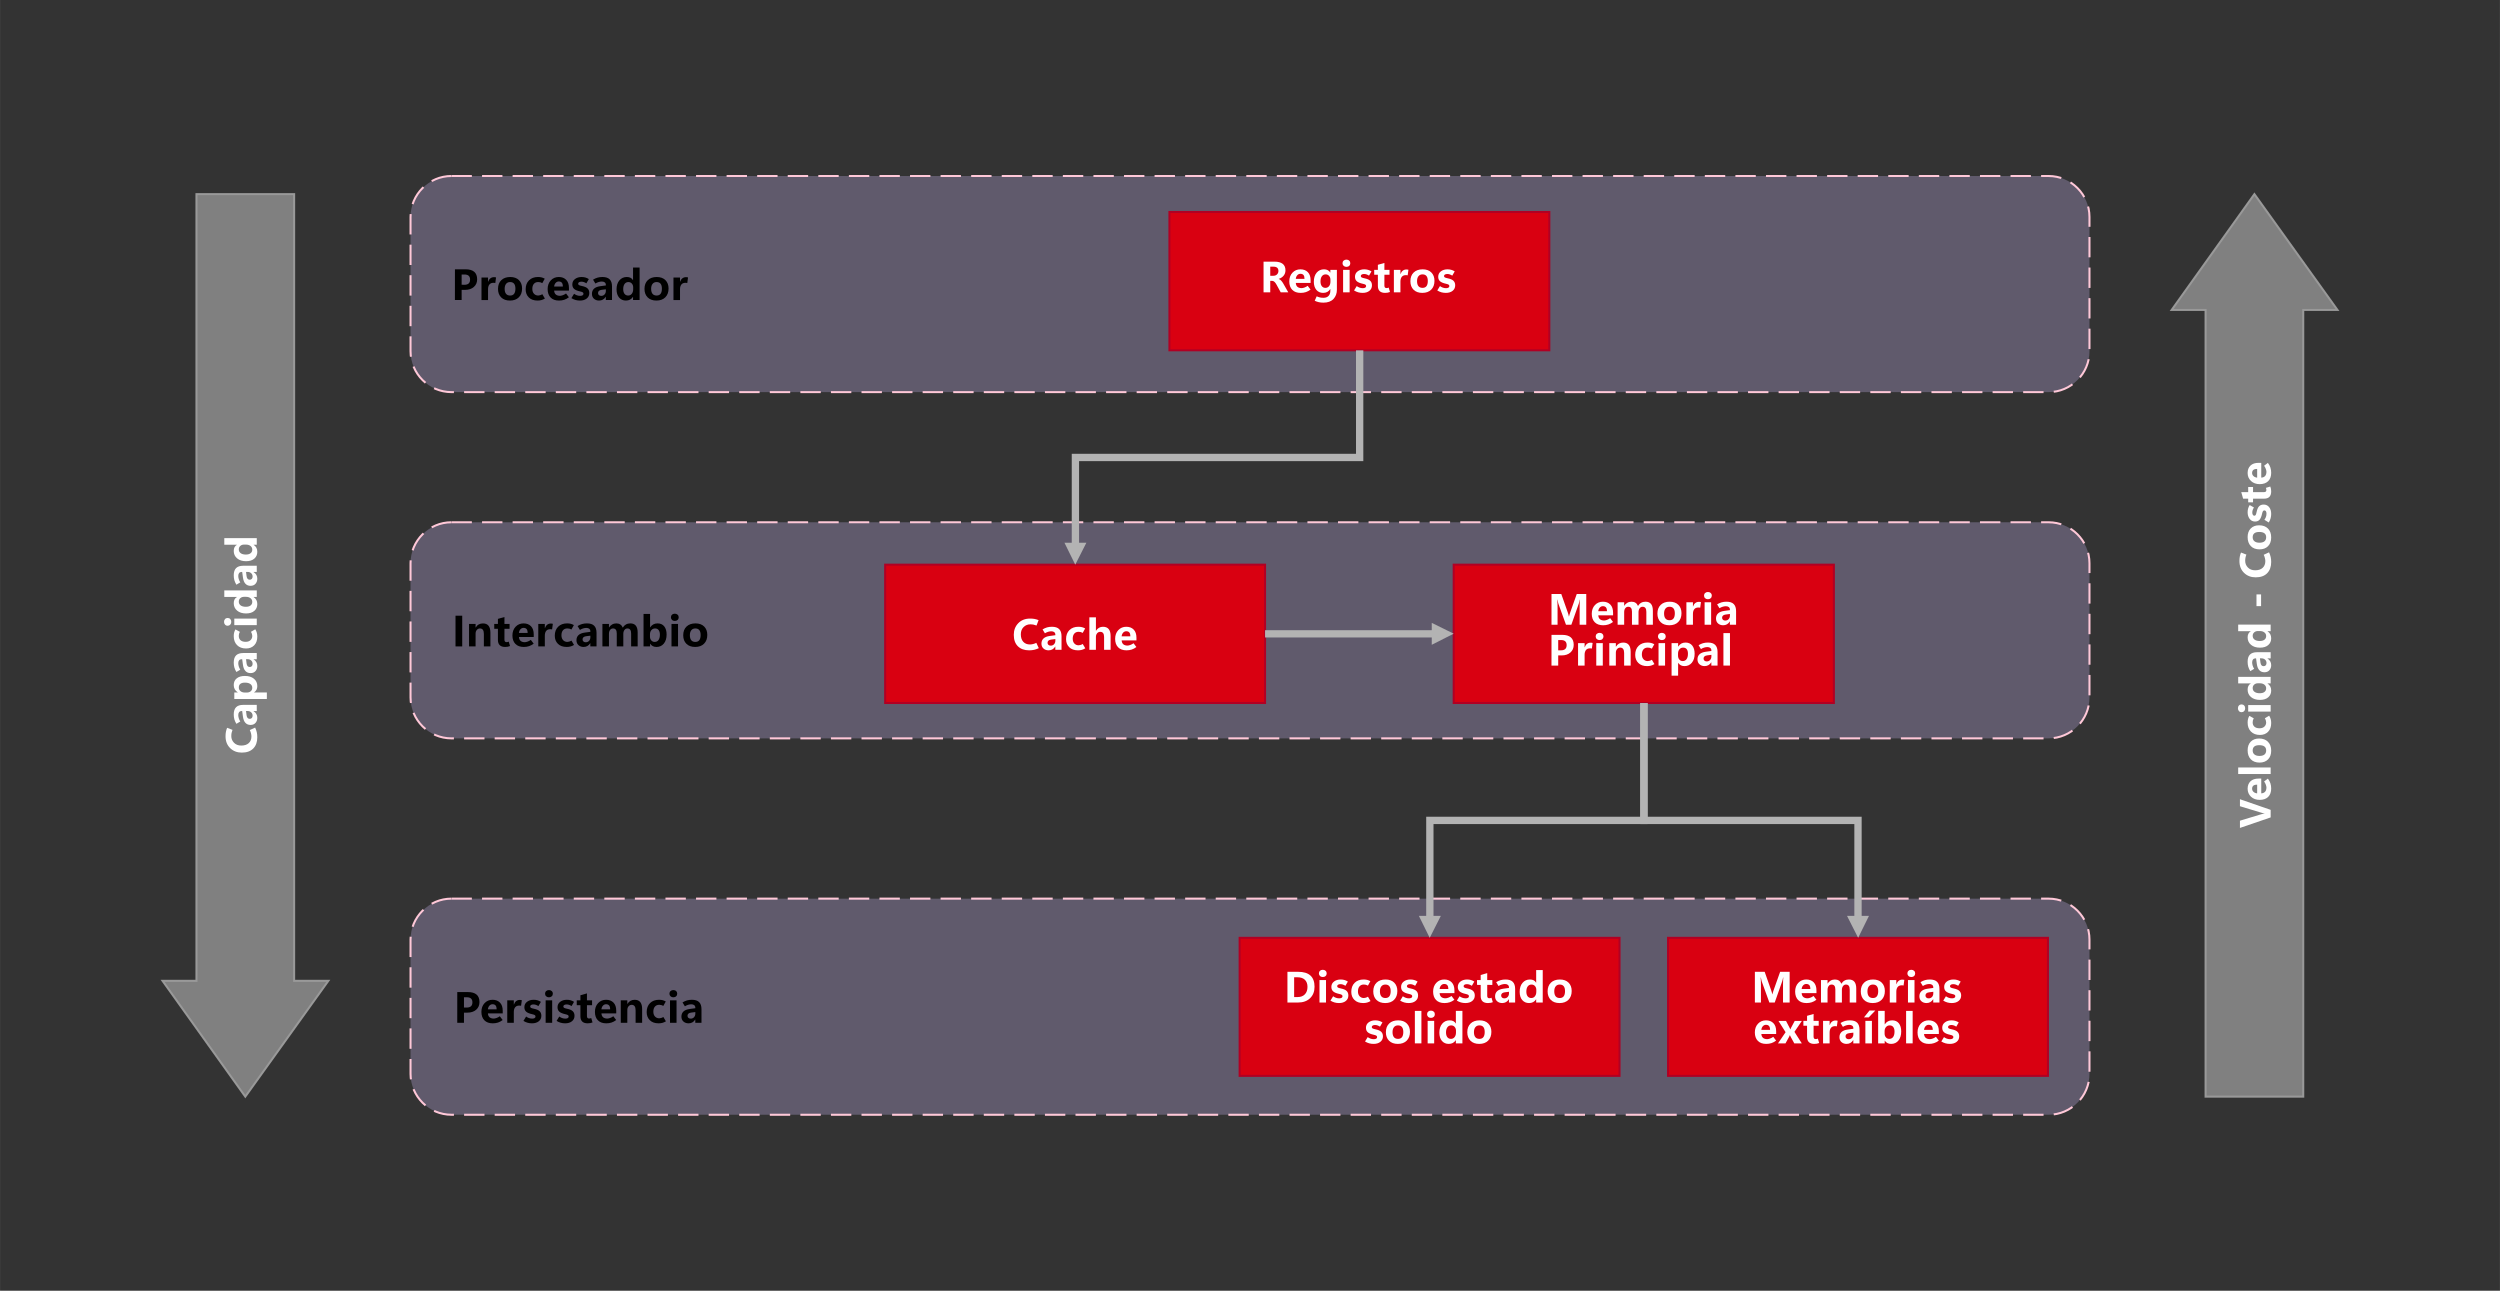 <?xml version="1.0" encoding="UTF-8"?>
<!DOCTYPE svg PUBLIC "-//W3C//DTD SVG 1.1//EN" "http://www.w3.org/Graphics/SVG/1.1/DTD/svg11.dtd">
<!-- Creator: CorelDRAW 2020 (64-Bit) -->
<svg xmlns="http://www.w3.org/2000/svg" xml:space="preserve" width="3680px" height="1900px" version="1.1" style="shape-rendering:geometricPrecision; text-rendering:geometricPrecision; image-rendering:optimizeQuality; fill-rule:evenodd; clip-rule:evenodd"
viewBox="0 0 3680 1900.05"
 xmlns:xlink="http://www.w3.org/1999/xlink"
 xmlns:xodm="http://www.corel.com/coreldraw/odm/2003">
 <rect x="0" y="0" width="3680" height="1900.05" fill="#333333" stroke="none"/>
 <defs>
  <style type="text/css">
   <![CDATA[
    .str1 {stroke:#FFC8D8;stroke-width:3;stroke-miterlimit:22.926;stroke-dasharray:30 15}
    .str0 {stroke:#999999;stroke-width:3;stroke-miterlimit:22.926}
    .str2 {stroke:#B10023;stroke-width:3;stroke-miterlimit:22.926}
    .fil0 {fill:none}
    .fil1 {fill:gray}
    .fil4 {fill:#D90011}
    .fil5 {fill:black;fill-rule:nonzero}
    .fil6 {fill:#B3B3B3;fill-rule:nonzero}
    .fil2 {fill:white;fill-rule:nonzero}
    .fil3 {fill:#C8B4F0;fill-opacity:0.302}
   ]]>
  </style>
 </defs>
 <g id="Capa_x0020_1">
  <rect class="fil0" width="3680" height="1900.05"/>
  <polygon class="fil1 str0" points="3440.79,456.25 3390.42,456.25 3390.42,1614.28 3246.64,1614.28 3246.64,456.25 3196.7,456.25 3318.53,285.77 "/>
  <polygon class="fil1 str0" points="239.21,1443.8 289.15,1443.8 289.15,285.77 432.93,285.77 432.93,1443.8 483.3,1443.8 361.04,1614.28 "/>
  <path class="fil2" d="M375.55 1071.04c1.1,2.38 1.9,4.68 2.4,6.92 0.51,2.24 0.75,4.66 0.75,7.27 0,7.02 -1.96,12.55 -5.93,16.58 -3.95,4.04 -9.57,6.06 -16.89,6.06 -6.89,0 -12.61,-2.21 -17.14,-6.61 -4.53,-4.4 -6.79,-10.21 -6.79,-17.41 0,-2.44 0.19,-4.63 0.55,-6.57 0.37,-1.93 0.95,-3.9 1.75,-5.93l7.95 3.04c-0.61,1.53 -1.06,3.02 -1.35,4.48 -0.28,1.44 -0.42,3.01 -0.42,4.69 0,3.81 1.33,7.08 3.99,9.82 2.65,2.75 6.25,4.12 10.77,4.12 4.66,0 8.31,-1.21 10.93,-3.61 2.63,-2.41 3.95,-5.7 3.95,-9.89 0,-1.2 -0.19,-2.62 -0.57,-4.27 -0.37,-1.65 -0.99,-3.34 -1.83,-5.06l7.88 -3.63z"/>
  <path id="1" class="fil2" d="M377.92 1037.59l0 9.14 -4.79 0 0 0.13c1.85,1.12 3.24,2.49 4.18,4.16 0.93,1.66 1.39,3.54 1.39,5.64 0,2.95 -0.87,5.43 -2.62,7.45 -1.76,2.01 -4.21,3.02 -7.34,3.02 -3.07,0 -5.55,-1 -7.47,-3.01 -1.92,-2 -3.15,-5.11 -3.72,-9.32l-1.1 -8.14 -0.64 0c-1.7,0 -2.98,0.53 -3.84,1.59 -0.86,1.05 -1.29,2.49 -1.29,4.34 0,1.41 0.24,2.93 0.71,4.57 0.47,1.62 1.22,3.26 2.25,4.9l-5.71 3.44c-1.34,-2.17 -2.33,-4.36 -2.97,-6.58 -0.62,-2.21 -0.93,-4.62 -0.93,-7.21 0,-4.81 1.15,-8.37 3.46,-10.66 2.32,-2.31 5.8,-3.46 10.48,-3.46l19.95 0zm-13.43 9.07l-2.37 0 0.79 6.28c0.25,1.77 0.77,3.09 1.56,3.95 0.79,0.86 1.85,1.29 3.17,1.29 1.22,0 2.22,-0.42 2.99,-1.26 0.79,-0.84 1.18,-1.98 1.18,-3.41 0,-2.01 -0.7,-3.66 -2.09,-4.93 -1.39,-1.27 -3.13,-1.92 -5.23,-1.92z"/>
  <path id="2" class="fil2" d="M373.98 1019.21l-0.03 0.1 18.82 0.03 0 9.61 -47.92 0.03 0 -9.67 5.1 0.03 -0.03 -0.16c-1.97,-1.26 -3.45,-2.79 -4.43,-4.59 -0.98,-1.79 -1.46,-3.84 -1.46,-6.13 0,-4.27 1.46,-7.58 4.41,-9.91 2.94,-2.35 6.94,-3.52 12.01,-3.52 5.51,-0.03 9.92,1.33 13.26,4.07 3.33,2.73 4.99,6.36 4.99,10.88 0,2.01 -0.38,3.78 -1.16,5.3 -0.77,1.53 -1.97,2.83 -3.56,3.93zm-13.56 0.25l2.87 0c2.33,0 4.25,-0.64 5.75,-1.91 1.51,-1.27 2.26,-2.94 2.26,-4.99 0,-2.42 -0.95,-4.31 -2.82,-5.66 -1.88,-1.36 -4.53,-2.04 -7.93,-2.04 -3.01,0 -5.28,0.61 -6.8,1.81 -1.52,1.22 -2.27,2.98 -2.25,5.32 -0.02,2.2 0.79,4 2.44,5.39 1.65,1.39 3.81,2.08 6.48,2.08z"/>
  <path id="3" class="fil2" d="M377.92 961.29l0 9.13 -4.79 0 0 0.13c1.85,1.12 3.24,2.5 4.18,4.17 0.93,1.65 1.39,3.54 1.39,5.64 0,2.95 -0.87,5.42 -2.62,7.44 -1.76,2.02 -4.21,3.03 -7.34,3.03 -3.07,0 -5.55,-1 -7.47,-3.01 -1.92,-2.01 -3.15,-5.12 -3.72,-9.32l-1.1 -8.14 -0.64 0c-1.7,0 -2.98,0.53 -3.84,1.58 -0.86,1.06 -1.29,2.5 -1.29,4.35 0,1.41 0.24,2.93 0.71,4.56 0.47,1.63 1.22,3.26 2.25,4.9l-5.71 3.44c-1.34,-2.17 -2.33,-4.36 -2.97,-6.57 -0.62,-2.22 -0.93,-4.63 -0.93,-7.21 0,-4.81 1.15,-8.38 3.46,-10.67 2.32,-2.3 5.8,-3.45 10.48,-3.45l19.95 0zm-13.43 9.07l-2.37 0 0.79 6.27c0.25,1.78 0.77,3.09 1.56,3.95 0.79,0.86 1.85,1.29 3.17,1.29 1.22,0 2.22,-0.42 2.99,-1.25 0.79,-0.84 1.18,-1.99 1.18,-3.42 0,-2.01 -0.7,-3.66 -2.09,-4.93 -1.39,-1.27 -3.13,-1.91 -5.23,-1.91z"/>
  <path id="4" class="fil2" d="M375.74 926.29c1.04,1.68 1.78,3.39 2.25,5.12 0.48,1.73 0.71,3.62 0.71,5.66 0,5.51 -1.52,9.8 -4.58,12.89 -3.06,3.09 -7.04,4.64 -11.94,4.64 -5.6,0 -10.04,-1.65 -13.29,-4.97 -3.25,-3.3 -4.86,-7.69 -4.86,-13.16 0,-2.01 0.19,-3.8 0.59,-5.34 0.4,-1.55 1.03,-3.09 1.89,-4.63l6.53 3.6c-0.56,0.99 -0.97,1.96 -1.23,2.9 -0.25,0.95 -0.38,1.98 -0.38,3.09 0,2.74 0.89,4.87 2.65,6.41 1.76,1.52 4.25,2.3 7.45,2.3 3.06,0 5.45,-0.83 7.19,-2.48 1.72,-1.65 2.58,-3.71 2.58,-6.2 0,-0.73 -0.15,-1.64 -0.46,-2.74 -0.3,-1.09 -0.8,-2.2 -1.5,-3.3l6.4 -3.79z"/>
  <path id="5" class="fil2" d="M340.4 915.37c0,1.68 -0.52,3.06 -1.53,4.14 -1.02,1.07 -2.29,1.6 -3.8,1.6 -1.56,0 -2.84,-0.53 -3.83,-1.6 -1,-1.08 -1.5,-2.46 -1.5,-4.14 0,-1.68 0.5,-3.05 1.5,-4.11 0.99,-1.06 2.27,-1.59 3.83,-1.59 1.55,0 2.83,0.53 3.84,1.59 0.98,1.06 1.49,2.43 1.49,4.11zm37.52 -4.72l0 9.61 -33.07 0 0 -9.61 33.07 0z"/>
  <path id="6" class="fil2" d="M373.25 878.87c1.81,1.17 3.17,2.62 4.09,4.35 0.91,1.72 1.36,3.73 1.36,6.02 0,4.11 -1.46,7.44 -4.38,9.98 -2.91,2.53 -6.98,3.8 -12.2,3.8 -5.47,0 -9.85,-1.4 -13.14,-4.2 -3.31,-2.8 -4.95,-6.44 -4.95,-10.93 0,-2.16 0.39,-3.98 1.16,-5.48 0.77,-1.5 1.95,-2.68 3.5,-3.54l0 -0.13 -18.57 0 0 -9.66 47.8 0 0 9.66 -4.67 0 0 0.13zm-11.41 14.34c3,0 5.33,-0.64 6.98,-1.93 1.65,-1.31 2.48,-3.08 2.48,-5.35 0,-2.19 -0.86,-3.96 -2.57,-5.33 -1.71,-1.37 -3.97,-2.06 -6.76,-2.06l-2.78 0c-2.2,0 -4.04,0.66 -5.52,1.98 -1.47,1.32 -2.2,3.01 -2.2,5.1 0,2.36 0.91,4.23 2.75,5.57 1.84,1.35 4.38,2.02 7.62,2.02z"/>
  <path id="7" class="fil2" d="M377.92 832.8l0 9.14 -4.79 0 0 0.13c1.85,1.12 3.24,2.5 4.18,4.17 0.93,1.65 1.39,3.54 1.39,5.63 0,2.95 -0.87,5.43 -2.62,7.45 -1.76,2.01 -4.21,3.03 -7.34,3.03 -3.07,0 -5.55,-1 -7.47,-3.02 -1.92,-2 -3.15,-5.11 -3.72,-9.32l-1.1 -8.13 -0.64 0c-1.7,0 -2.98,0.52 -3.84,1.58 -0.86,1.05 -1.29,2.5 -1.29,4.35 0,1.41 0.24,2.92 0.71,4.56 0.47,1.62 1.22,3.26 2.25,4.9l-5.71 3.44c-1.34,-2.17 -2.33,-4.36 -2.97,-6.58 -0.62,-2.21 -0.93,-4.62 -0.93,-7.21 0,-4.81 1.15,-8.37 3.46,-10.66 2.32,-2.31 5.8,-3.46 10.48,-3.46l19.95 0zm-13.43 9.08l-2.37 0 0.79 6.27c0.25,1.78 0.77,3.09 1.56,3.95 0.79,0.86 1.85,1.29 3.17,1.29 1.22,0 2.22,-0.42 2.99,-1.26 0.79,-0.84 1.18,-1.98 1.18,-3.41 0,-2.01 -0.7,-3.66 -2.09,-4.93 -1.39,-1.27 -3.13,-1.91 -5.23,-1.91z"/>
  <path id="8" class="fil2" d="M373.25 801.97c1.81,1.17 3.17,2.63 4.09,4.35 0.91,1.72 1.36,3.73 1.36,6.02 0,4.12 -1.46,7.44 -4.38,9.98 -2.91,2.53 -6.98,3.8 -12.2,3.8 -5.47,0 -9.85,-1.4 -13.14,-4.2 -3.31,-2.8 -4.95,-6.43 -4.95,-10.93 0,-2.15 0.39,-3.97 1.16,-5.48 0.77,-1.5 1.95,-2.68 3.5,-3.54l0 -0.13 -18.57 0 0 -9.65 47.8 0 0 9.65 -4.67 0 0 0.13zm-11.41 14.35c3,0 5.33,-0.65 6.98,-1.94 1.65,-1.3 2.48,-3.08 2.48,-5.35 0,-2.19 -0.86,-3.96 -2.57,-5.33 -1.71,-1.37 -3.97,-2.05 -6.76,-2.05l-2.78 0c-2.2,0 -4.04,0.65 -5.52,1.98 -1.47,1.31 -2.2,3 -2.2,5.09 0,2.36 0.91,4.23 2.75,5.57 1.84,1.35 4.38,2.03 7.62,2.03z"/>
  <path class="fil2" d="M3297.23 1176.47l45.22 15.67 0 11.13 -45.22 15.48 0 -10.66 31.78 -9.61c0.84,-0.26 1.63,-0.45 2.37,-0.6 0.73,-0.15 1.42,-0.25 2.08,-0.31l0 -0.2c-0.67,-0.08 -1.4,-0.2 -2.17,-0.36 -0.78,-0.15 -1.59,-0.36 -2.4,-0.62l-31.66 -9.61 0 -10.31z"/>
  <path id="1" class="fil2" d="M3328.61 1146.08l0 21.78c2.56,-0.16 4.47,-1 5.73,-2.48 1.26,-1.5 1.9,-3.57 1.9,-6.21 0,-0.95 -0.28,-2.25 -0.84,-3.92 -0.56,-1.66 -1.42,-3.28 -2.6,-4.89l5.58 -4.22c1.68,2.23 2.91,4.51 3.69,6.86 0.77,2.35 1.16,4.91 1.16,7.71 0,5.29 -1.47,9.4 -4.44,12.33 -2.96,2.92 -7.1,4.39 -12.39,4.41 -5.3,0 -9.6,-1.55 -12.89,-4.65 -3.31,-3.1 -4.96,-7.03 -4.96,-11.78 0,-4.56 1.39,-8.19 4.18,-10.89 2.79,-2.71 6.78,-4.05 12,-4.05l3.88 0zm-6.03 8.99c-2.63,0 -4.52,0.5 -5.69,1.52 -1.17,1.03 -1.75,2.52 -1.75,4.49 0,1.75 0.67,3.25 2,4.51 1.34,1.26 3.15,2.04 5.44,2.3l0 -12.82z"/>
  <polygon id="2" class="fil2" points="3342.45,1139.4 3294.65,1139.4 3294.65,1129.75 3342.45,1129.75 "/>
  <path id="3" class="fil2" d="M3343.23 1105c0,5.44 -1.54,9.73 -4.63,12.86 -3.1,3.13 -7.27,4.7 -12.55,4.7 -5.48,-0.02 -9.78,-1.64 -12.87,-4.88 -3.09,-3.24 -4.63,-7.62 -4.63,-13.16 0,-5.44 1.54,-9.7 4.62,-12.78 3.08,-3.08 7.18,-4.62 12.31,-4.62 5.47,0 9.79,1.59 12.97,4.79 3.19,3.2 4.78,7.56 4.78,13.09zm-7.4 -0.35c0,-2.57 -0.85,-4.49 -2.56,-5.79 -1.7,-1.29 -4.23,-1.93 -7.6,-1.93 -3.19,0 -5.61,0.65 -7.24,1.95 -1.62,1.31 -2.44,3.24 -2.44,5.84 0,2.54 0.87,4.52 2.62,5.92 1.74,1.41 4.18,2.12 7.32,2.12 3.28,0 5.74,-0.69 7.4,-2.06 1.67,-1.36 2.5,-3.38 2.5,-6.05z"/>
  <path id="4" class="fil2" d="M3340.27 1053.54c1.04,1.68 1.78,3.39 2.25,5.12 0.48,1.74 0.71,3.62 0.71,5.67 0,5.51 -1.53,9.8 -4.58,12.89 -3.06,3.09 -7.04,4.64 -11.94,4.64 -5.61,0 -10.04,-1.66 -13.29,-4.97 -3.25,-3.31 -4.87,-7.7 -4.87,-13.17 0,-2.01 0.2,-3.8 0.6,-5.33 0.4,-1.56 1.03,-3.09 1.89,-4.63l6.52 3.59c-0.56,0.99 -0.97,1.96 -1.22,2.91 -0.25,0.95 -0.38,1.98 -0.38,3.09 0,2.73 0.88,4.86 2.65,6.4 1.76,1.53 4.25,2.3 7.44,2.3 3.07,0 5.46,-0.83 7.19,-2.47 1.73,-1.66 2.59,-3.72 2.59,-6.2 0,-0.73 -0.15,-1.65 -0.47,-2.75 -0.3,-1.08 -0.79,-2.19 -1.49,-3.3l6.4 -3.79z"/>
  <path id="5" class="fil2" d="M3304.93 1042.63c0,1.68 -0.52,3.06 -1.53,4.13 -1.02,1.08 -2.29,1.61 -3.8,1.61 -1.56,0 -2.84,-0.53 -3.83,-1.61 -1,-1.07 -1.51,-2.45 -1.51,-4.13 0,-1.68 0.51,-3.06 1.51,-4.11 0.99,-1.07 2.27,-1.6 3.83,-1.6 1.55,0 2.83,0.53 3.83,1.6 0.99,1.05 1.5,2.43 1.5,4.11zm37.52 -4.73l0 9.61 -33.08 0 0 -9.61 33.08 0z"/>
  <path id="6" class="fil2" d="M3337.77 1006.12c1.81,1.18 3.18,2.63 4.09,4.35 0.92,1.72 1.37,3.74 1.37,6.03 0,4.11 -1.46,7.43 -4.38,9.97 -2.92,2.53 -6.98,3.8 -12.2,3.8 -5.47,0 -9.85,-1.4 -13.14,-4.19 -3.31,-2.8 -4.96,-6.44 -4.96,-10.94 0,-2.15 0.39,-3.97 1.17,-5.48 0.77,-1.49 1.95,-2.68 3.5,-3.54l0 -0.13 -18.57 0 0 -9.65 47.8 0 0 9.65 -4.68 0 0 0.13zm-11.4 14.35c3,0 5.32,-0.65 6.98,-1.94 1.65,-1.3 2.48,-3.08 2.48,-5.35 0,-2.18 -0.86,-3.96 -2.58,-5.33 -1.71,-1.36 -3.97,-2.05 -6.75,-2.05l-2.78 0c-2.21,0 -4.05,0.66 -5.52,1.98 -1.48,1.31 -2.21,3 -2.21,5.09 0,2.37 0.92,4.23 2.76,5.58 1.84,1.34 4.38,2.02 7.62,2.02z"/>
  <path id="7" class="fil2" d="M3342.45 960.06l0 9.14 -4.79 0 0 0.12c1.85,1.12 3.24,2.5 4.17,4.17 0.94,1.66 1.4,3.54 1.4,5.64 0,2.95 -0.87,5.42 -2.62,7.45 -1.76,2.01 -4.21,3.02 -7.34,3.02 -3.07,0 -5.56,-1 -7.47,-3.01 -1.92,-2 -3.16,-5.11 -3.73,-9.32l-1.09 -8.14 -0.64 0c-1.7,0 -2.98,0.53 -3.84,1.58 -0.86,1.06 -1.29,2.5 -1.29,4.35 0,1.41 0.23,2.93 0.71,4.57 0.47,1.62 1.21,3.26 2.25,4.89l-5.71 3.45c-1.34,-2.18 -2.33,-4.36 -2.97,-6.58 -0.62,-2.22 -0.94,-4.63 -0.94,-7.21 0,-4.81 1.16,-8.37 3.47,-10.67 2.31,-2.3 5.8,-3.45 10.47,-3.45l19.96 0zm-13.44 9.07l-2.36 0 0.78 6.28c0.26,1.77 0.78,3.09 1.56,3.95 0.8,0.86 1.85,1.29 3.18,1.29 1.21,0 2.21,-0.42 2.99,-1.26 0.79,-0.84 1.17,-1.98 1.17,-3.41 0,-2.02 -0.7,-3.66 -2.08,-4.93 -1.39,-1.27 -3.14,-1.92 -5.24,-1.92z"/>
  <path id="8" class="fil2" d="M3337.77 929.22c1.81,1.18 3.18,2.63 4.09,4.35 0.92,1.73 1.37,3.74 1.37,6.03 0,4.11 -1.46,7.44 -4.38,9.98 -2.92,2.53 -6.98,3.8 -12.2,3.8 -5.47,0 -9.85,-1.4 -13.14,-4.2 -3.31,-2.8 -4.96,-6.44 -4.96,-10.94 0,-2.15 0.39,-3.97 1.17,-5.47 0.77,-1.5 1.95,-2.68 3.5,-3.55l0 -0.12 -18.57 0 0 -9.66 47.8 0 0 9.66 -4.68 0 0 0.12zm-11.4 14.35c3,0 5.32,-0.64 6.98,-1.94 1.65,-1.3 2.48,-3.07 2.48,-5.35 0,-2.18 -0.86,-3.96 -2.58,-5.32 -1.71,-1.37 -3.97,-2.06 -6.75,-2.06l-2.78 0c-2.21,0 -4.05,0.66 -5.52,1.98 -1.48,1.31 -2.21,3 -2.21,5.09 0,2.37 0.92,4.23 2.76,5.58 1.84,1.34 4.38,2.02 7.62,2.02z"/>
  <polygon id="9" class="fil2" points="3328.35,892.25 3321.58,892.28 3321.58,874.99 3328.35,875.03 "/>
  <path id="10" class="fil2" d="M3340.08 813.04c1.1,2.38 1.89,4.69 2.4,6.92 0.5,2.24 0.75,4.66 0.75,7.27 0,7.03 -1.97,12.55 -5.93,16.58 -3.95,4.04 -9.58,6.06 -16.9,6.06 -6.88,0 -12.6,-2.2 -17.13,-6.61 -4.53,-4.4 -6.79,-10.21 -6.79,-17.41 0,-2.44 0.18,-4.63 0.55,-6.56 0.36,-1.94 0.95,-3.91 1.74,-5.93l7.96 3.03c-0.62,1.53 -1.06,3.03 -1.35,4.48 -0.28,1.44 -0.42,3.01 -0.42,4.69 0,3.81 1.32,7.08 3.98,9.83 2.66,2.74 6.25,4.11 10.78,4.11 4.66,0 8.3,-1.21 10.93,-3.61 2.63,-2.41 3.95,-5.7 3.95,-9.89 0,-1.19 -0.19,-2.61 -0.57,-4.27 -0.38,-1.65 -0.99,-3.34 -1.83,-5.06l7.88 -3.63z"/>
  <path id="11" class="fil2" d="M3343.23 791.13c0,5.45 -1.54,9.73 -4.63,12.86 -3.1,3.13 -7.27,4.71 -12.55,4.71 -5.48,-0.02 -9.78,-1.65 -12.87,-4.89 -3.09,-3.24 -4.63,-7.62 -4.63,-13.15 0,-5.45 1.54,-9.71 4.62,-12.79 3.08,-3.08 7.18,-4.61 12.31,-4.61 5.47,0 9.79,1.59 12.97,4.78 3.19,3.2 4.78,7.56 4.78,13.09zm-7.4 -0.34c0,-2.57 -0.85,-4.5 -2.56,-5.79 -1.7,-1.29 -4.23,-1.94 -7.6,-1.94 -3.19,0 -5.61,0.66 -7.24,1.96 -1.62,1.3 -2.44,3.24 -2.44,5.83 0,2.54 0.87,4.52 2.62,5.92 1.74,1.41 4.18,2.12 7.32,2.12 3.28,0 5.74,-0.69 7.4,-2.05 1.67,-1.37 2.5,-3.38 2.5,-6.05z"/>
  <path id="12" class="fil2" d="M3339.67 769.12l-6.46 -3.97c0.86,-1.11 1.59,-2.43 2.19,-3.96 0.6,-1.52 0.9,-3.21 0.9,-5.06 0,-1.41 -0.26,-2.56 -0.77,-3.45 -0.52,-0.9 -1.31,-1.34 -2.35,-1.34 -0.86,0 -1.54,0.35 -2.03,1.05 -0.5,0.69 -0.95,1.97 -1.35,3.84 -0.88,4.1 -2.11,7.04 -3.69,8.82 -1.57,1.79 -3.79,2.68 -6.65,2.68 -3.32,0 -5.96,-1.31 -7.95,-3.95 -1.98,-2.63 -2.96,-5.88 -2.96,-9.73 0,-2 0.25,-3.87 0.76,-5.62 0.5,-1.76 1.27,-3.43 2.3,-5l6.24 3.63c-0.84,1.32 -1.45,2.56 -1.85,3.73 -0.38,1.17 -0.58,2.37 -0.58,3.61 0,1.45 0.28,2.6 0.82,3.46 0.55,0.87 1.26,1.31 2.12,1.31 0.95,0 1.65,-0.4 2.1,-1.19 0.45,-0.79 0.9,-2.3 1.36,-4.53 0.78,-3.8 2,-6.54 3.63,-8.21 1.64,-1.67 3.87,-2.51 6.69,-2.51 3.34,0 6.02,1.26 8.06,3.79 2.02,2.52 3.03,5.87 3.03,10.02 0,2.27 -0.29,4.44 -0.86,6.5 -0.58,2.06 -1.48,4.09 -2.7,6.08z"/>
  <path id="13" class="fil2" d="M3341.91 716.21c0.44,1.01 0.77,2.15 0.99,3.38 0.22,1.24 0.33,2.49 0.33,3.75 0,3.54 -0.86,6.2 -2.58,7.99 -1.72,1.8 -4.3,2.71 -7.73,2.71l-16.39 0 -0.03 5.39 -7.13 0.03 0 -5.42 -7.48 0 -2.73 -9.63 10.21 0.04 0 -7.57 7.16 0 -0.03 7.53 15.83 0.04c1.34,0 2.31,-0.26 2.93,-0.79 0.61,-0.53 0.9,-1.34 0.88,-2.46 0.02,-0.57 -0.04,-1.11 -0.21,-1.63 -0.16,-0.52 -0.34,-0.99 -0.54,-1.43l6.52 -1.93z"/>
  <path id="14" class="fil2" d="M3328.61 681.31l0 21.78c2.56,-0.16 4.47,-1 5.73,-2.48 1.26,-1.5 1.9,-3.56 1.9,-6.21 0,-0.95 -0.28,-2.25 -0.84,-3.92 -0.56,-1.66 -1.42,-3.28 -2.6,-4.89l5.58 -4.22c1.68,2.23 2.91,4.51 3.69,6.86 0.77,2.35 1.16,4.91 1.16,7.71 0,5.29 -1.47,9.4 -4.44,12.33 -2.96,2.92 -7.1,4.39 -12.39,4.41 -5.3,0 -9.6,-1.55 -12.89,-4.65 -3.31,-3.1 -4.96,-7.02 -4.96,-11.78 0,-4.55 1.39,-8.19 4.18,-10.89 2.79,-2.7 6.78,-4.05 12,-4.05l3.88 0zm-6.03 8.99c-2.63,0 -4.52,0.5 -5.69,1.53 -1.17,1.02 -1.75,2.51 -1.75,4.48 0,1.75 0.67,3.25 2,4.51 1.34,1.26 3.15,2.04 5.44,2.31l0 -12.83z"/>
  <g>
   <path class="fil3" d="M664.54 259.08l2350.92 0c33.15,0 60.27,27.12 60.27,60.27l0 197.59c0,33.16 -27.12,60.28 -60.27,60.28l-2350.92 0c-33.15,0 -60.27,-27.12 -60.27,-60.28l0 -197.59c0,-33.15 27.12,-60.27 60.27,-60.27z"/>
   <path id="1" class="fil0 str1" d="M664.54 259.08l2350.92 0c33.15,0 60.27,27.12 60.27,60.27l0 197.59c0,33.16 -27.12,60.28 -60.27,60.28l-2350.92 0c-33.15,0 -60.27,-27.12 -60.27,-60.28l0 -197.59c0,-33.15 27.12,-60.27 60.27,-60.27z"/>
  </g>
  <g>
   <path class="fil3" d="M664.54 768.79l2350.92 0c33.15,0 60.27,27.12 60.27,60.27l0 197.59c0,33.15 -27.12,60.27 -60.27,60.27l-2350.92 0c-33.15,0 -60.27,-27.12 -60.27,-60.27l0 -197.59c0,-33.15 27.12,-60.27 60.27,-60.27z"/>
   <path id="1" class="fil0 str1" d="M664.54 768.79l2350.92 0c33.15,0 60.27,27.12 60.27,60.27l0 197.59c0,33.15 -27.12,60.27 -60.27,60.27l-2350.92 0c-33.15,0 -60.27,-27.12 -60.27,-60.27l0 -197.59c0,-33.15 27.12,-60.27 60.27,-60.27z"/>
  </g>
  <g>
   <path class="fil3" d="M664.54 1322.83l2350.92 0c33.15,0 60.27,27.12 60.27,60.27l0 197.6c0,33.15 -27.12,60.27 -60.27,60.27l-2350.92 0c-33.15,0 -60.27,-27.12 -60.27,-60.27l0 -197.6c0,-33.15 27.12,-60.27 60.27,-60.27z"/>
   <path id="1" class="fil0 str1" d="M664.54 1322.83l2350.92 0c33.15,0 60.27,27.12 60.27,60.27l0 197.6c0,33.15 -27.12,60.27 -60.27,60.27l-2350.92 0c-33.15,0 -60.27,-27.12 -60.27,-60.27l0 -197.6c0,-33.15 27.12,-60.27 60.27,-60.27z"/>
  </g>
  <polygon class="fil4 str2" points="1721.4,312.03 1721.4,515.66 2280.61,515.66 2280.61,312.03 "/>
  <polygon class="fil4 str2" points="1302.96,831.21 1302.96,1034.83 1862.17,1034.83 1862.17,831.21 "/>
  <polygon class="fil4 str2" points="2139.84,831.21 2139.84,1034.83 2699.48,1034.83 2699.48,831.21 "/>
  <polygon class="fil4 str2" points="1824.72,1380.52 1824.72,1583.71 2383.93,1583.71 2383.93,1380.52 "/>
  <polygon class="fil4 str2" points="2455.39,1380.52 2455.39,1583.71 3014.6,1583.71 3014.6,1380.52 "/>
  <path class="fil5" d="M682.94 1490.65l0 14.95 -9.9 0 0.03 -45.22 15.73 0c5.63,0 9.87,1.23 12.7,3.7 2.85,2.45 4.27,6.13 4.27,11.03 0,4.65 -1.63,8.39 -4.88,11.26 -3.25,2.86 -7.58,4.28 -13,4.28l-4.95 0zm0 -22.63l0 15.1 4.1 0.03c2.77,0 4.85,-0.65 6.25,-1.93 1.4,-1.28 2.09,-3.21 2.07,-5.77 0,-2.47 -0.69,-4.33 -2.07,-5.57 -1.37,-1.25 -3.44,-1.86 -6.2,-1.86l-4.15 0z"/>
  <path id="1" class="fil5" d="M739.97 1491.76l-21.78 0c0.16,2.56 1,4.48 2.48,5.73 1.5,1.26 3.56,1.9 6.21,1.9 0.95,0 2.25,-0.28 3.92,-0.84 1.66,-0.56 3.28,-1.42 4.89,-2.59l4.21 5.57c-2.22,1.68 -4.5,2.92 -6.85,3.69 -2.35,0.78 -4.91,1.16 -7.71,1.16 -5.29,0 -9.4,-1.47 -12.33,-4.44 -2.92,-2.96 -4.39,-7.09 -4.41,-12.39 0,-5.29 1.55,-9.6 4.65,-12.89 3.1,-3.31 7.02,-4.95 11.78,-4.95 4.55,0 8.19,1.39 10.89,4.17 2.7,2.79 4.05,6.78 4.05,12l0 3.88zm-8.99 -6.03c0,-2.62 -0.5,-4.52 -1.53,-5.69 -1.02,-1.16 -2.51,-1.75 -4.48,-1.75 -1.75,0 -3.25,0.67 -4.51,2.01 -1.26,1.33 -2.04,3.14 -2.31,5.43l12.83 0z"/>
  <path id="2" class="fil5" d="M766.98 1480.56c-0.42,-0.1 -0.84,-0.18 -1.27,-0.23 -0.43,-0.06 -0.92,-0.08 -1.46,-0.08 -2.64,0 -4.62,0.83 -5.95,2.5 -1.34,1.68 -2,3.99 -2,6.95l0 15.9 -9.65 0 0 -33.07 9.65 0 0 6.17 0.13 0c0.79,-2.25 1.92,-3.94 3.39,-5.08 1.46,-1.13 3.24,-1.7 5.34,-1.7 0.5,0 0.98,0.05 1.45,0.11 0.46,0.08 0.95,0.16 1.48,0.27l-1.11 8.26z"/>
  <path id="3" class="fil5" d="M770.46 1502.82l3.97 -6.46c1.11,0.87 2.43,1.6 3.96,2.19 1.52,0.6 3.21,0.9 5.06,0.9 1.41,0 2.56,-0.26 3.46,-0.77 0.89,-0.52 1.33,-1.3 1.33,-2.35 0,-0.86 -0.34,-1.54 -1.04,-2.03 -0.69,-0.5 -1.97,-0.95 -3.85,-1.35 -4.1,-0.88 -7.04,-2.11 -8.82,-3.69 -1.79,-1.57 -2.68,-3.79 -2.68,-6.65 0,-3.32 1.31,-5.96 3.95,-7.94 2.63,-1.98 5.89,-2.96 9.73,-2.96 2,0 3.87,0.25 5.63,0.75 1.75,0.51 3.42,1.27 4.99,2.3l-3.63 6.25c-1.32,-0.84 -2.56,-1.46 -3.73,-1.85 -1.16,-0.39 -2.37,-0.59 -3.61,-0.59 -1.45,0 -2.6,0.28 -3.46,0.82 -0.86,0.55 -1.3,1.26 -1.3,2.12 0,0.95 0.39,1.65 1.18,2.1 0.8,0.45 2.3,0.91 4.53,1.37 3.8,0.77 6.54,1.99 8.21,3.62 1.67,1.64 2.51,3.87 2.51,6.69 0,3.35 -1.26,6.02 -3.79,8.06 -2.52,2.02 -5.86,3.03 -10.02,3.03 -2.27,0 -4.43,-0.29 -6.5,-0.86 -2.06,-0.58 -4.09,-1.48 -6.08,-2.7z"/>
  <path id="4" class="fil5" d="M808.04 1468.08c-1.68,0 -3.05,-0.52 -4.13,-1.53 -1.08,-1.02 -1.6,-2.29 -1.6,-3.8 0,-1.56 0.52,-2.84 1.6,-3.83 1.08,-1 2.45,-1.5 4.13,-1.5 1.68,0 3.06,0.5 4.11,1.5 1.07,0.99 1.6,2.27 1.6,3.83 0,1.55 -0.53,2.83 -1.6,3.83 -1.05,0.99 -2.43,1.5 -4.11,1.5zm4.73 37.52l-9.61 0 0 -33.07 9.61 0 0 33.07z"/>
  <path id="5" class="fil5" d="M819.27 1502.82l3.97 -6.46c1.11,0.87 2.43,1.6 3.96,2.19 1.52,0.6 3.21,0.9 5.06,0.9 1.41,0 2.56,-0.26 3.45,-0.77 0.9,-0.52 1.34,-1.3 1.34,-2.35 0,-0.86 -0.35,-1.54 -1.05,-2.03 -0.69,-0.5 -1.97,-0.95 -3.84,-1.35 -4.1,-0.88 -7.04,-2.11 -8.82,-3.69 -1.79,-1.57 -2.68,-3.79 -2.68,-6.65 0,-3.32 1.31,-5.96 3.95,-7.94 2.63,-1.98 5.88,-2.96 9.73,-2.96 2,0 3.87,0.25 5.62,0.75 1.76,0.51 3.43,1.27 5,2.3l-3.63 6.25c-1.32,-0.84 -2.56,-1.46 -3.73,-1.85 -1.17,-0.39 -2.37,-0.59 -3.61,-0.59 -1.45,0 -2.6,0.28 -3.46,0.82 -0.86,0.55 -1.31,1.26 -1.31,2.12 0,0.95 0.4,1.65 1.19,2.1 0.79,0.45 2.3,0.91 4.53,1.37 3.8,0.77 6.54,1.99 8.21,3.62 1.67,1.64 2.51,3.87 2.51,6.69 0,3.35 -1.26,6.02 -3.79,8.06 -2.52,2.02 -5.87,3.03 -10.02,3.03 -2.27,0 -4.43,-0.29 -6.5,-0.86 -2.06,-0.58 -4.09,-1.48 -6.08,-2.7z"/>
  <path id="6" class="fil5" d="M872.18 1505.06c-1.01,0.44 -2.14,0.77 -3.38,0.99 -1.24,0.23 -2.49,0.33 -3.75,0.33 -3.54,0 -6.2,-0.86 -7.99,-2.58 -1.8,-1.72 -2.71,-4.29 -2.71,-7.73l0 -16.39 -5.39 -0.03 -0.03 -7.12 5.42 0 0 -7.48 9.63 -2.74 -0.04 10.22 7.57 0 0 7.15 -7.53 -0.03 -0.04 15.83c0,1.35 0.26,2.32 0.79,2.93 0.53,0.61 1.34,0.9 2.46,0.88 0.57,0.02 1.11,-0.04 1.63,-0.2 0.52,-0.16 0.99,-0.35 1.43,-0.55l1.93 6.52z"/>
  <path id="7" class="fil5" d="M907.08 1491.76l-21.78 0c0.16,2.56 1,4.48 2.48,5.73 1.5,1.26 3.57,1.9 6.21,1.9 0.95,0 2.25,-0.28 3.92,-0.84 1.66,-0.56 3.28,-1.42 4.89,-2.59l4.22 5.57c-2.23,1.68 -4.51,2.92 -6.86,3.69 -2.35,0.78 -4.91,1.16 -7.71,1.16 -5.29,0 -9.4,-1.47 -12.33,-4.44 -2.92,-2.96 -4.39,-7.09 -4.41,-12.39 0,-5.29 1.55,-9.6 4.65,-12.89 3.1,-3.31 7.02,-4.95 11.78,-4.95 4.55,0 8.19,1.39 10.89,4.17 2.7,2.79 4.05,6.78 4.05,12l0 3.88zm-8.99 -6.03c0,-2.62 -0.5,-4.52 -1.53,-5.69 -1.02,-1.16 -2.51,-1.75 -4.48,-1.75 -1.75,0 -3.25,0.67 -4.51,2.01 -1.26,1.33 -2.04,3.14 -2.31,5.43l12.83 0z"/>
  <path id="8" class="fil5" d="M945.2 1505.6l-9.62 0 0 -18.45c0,-2.65 -0.47,-4.64 -1.43,-5.97 -0.96,-1.34 -2.39,-2.01 -4.31,-2.04 -1.87,0.03 -3.41,0.75 -4.61,2.17 -1.22,1.42 -1.82,3.22 -1.82,5.4l-0.03 18.89 -9.62 0 -0.03 -33.07 9.68 0 -0.03 5.26 0.16 0c1.21,-2.04 2.71,-3.56 4.48,-4.55 1.79,-1 3.84,-1.5 6.17,-1.5 3.66,-0.02 6.4,1.11 8.25,3.4 1.84,2.29 2.76,5.69 2.76,10.21l0 20.25z"/>
  <path id="9" class="fil5" d="M980.2 1503.42c-1.68,1.04 -3.39,1.78 -5.12,2.25 -1.73,0.48 -3.62,0.71 -5.66,0.71 -5.51,0 -9.81,-1.52 -12.9,-4.58 -3.09,-3.06 -4.64,-7.04 -4.64,-11.94 0,-5.6 1.66,-10.04 4.98,-13.29 3.3,-3.25 7.69,-4.86 13.16,-4.86 2.01,0 3.8,0.19 5.34,0.59 1.55,0.4 3.09,1.03 4.63,1.89l-3.6 6.53c-0.99,-0.56 -1.96,-0.97 -2.91,-1.23 -0.94,-0.25 -1.98,-0.38 -3.08,-0.38 -2.74,0 -4.87,0.89 -6.41,2.65 -1.53,1.76 -2.3,4.25 -2.3,7.45 0,3.06 0.83,5.45 2.47,7.19 1.66,1.72 3.72,2.58 6.2,2.58 0.74,0 1.65,-0.15 2.75,-0.46 1.08,-0.3 2.19,-0.8 3.3,-1.5l3.79 6.4z"/>
  <path id="10" class="fil5" d="M991.11 1468.08c-1.68,0 -3.05,-0.52 -4.13,-1.53 -1.07,-1.02 -1.6,-2.29 -1.6,-3.8 0,-1.56 0.53,-2.84 1.6,-3.83 1.08,-1 2.45,-1.5 4.13,-1.5 1.68,0 3.06,0.5 4.12,1.5 1.06,0.99 1.59,2.27 1.59,3.83 0,1.55 -0.53,2.83 -1.59,3.83 -1.06,0.99 -2.44,1.5 -4.12,1.5zm4.73 37.52l-9.61 0 0 -33.07 9.61 0 0 33.07z"/>
  <path id="11" class="fil5" d="M1032.57 1505.6l-9.14 0 0 -4.79 -0.13 0c-1.11,1.85 -2.49,3.24 -4.16,4.18 -1.66,0.93 -3.54,1.39 -5.64,1.39 -2.95,0 -5.42,-0.87 -7.45,-2.62 -2.01,-1.76 -3.02,-4.21 -3.02,-7.34 0,-3.07 1,-5.55 3.01,-7.47 2,-1.92 5.11,-3.15 9.32,-3.72l8.14 -1.1 0 -0.64c0,-1.7 -0.53,-2.98 -1.58,-3.84 -1.06,-0.86 -2.5,-1.29 -4.35,-1.29 -1.41,0 -2.93,0.24 -4.57,0.71 -1.62,0.47 -3.26,1.22 -4.89,2.25l-3.45 -5.71c2.18,-1.34 4.36,-2.33 6.58,-2.97 2.22,-0.62 4.63,-0.93 7.21,-0.93 4.81,0 8.37,1.15 10.67,3.46 2.3,2.32 3.45,5.8 3.45,10.47l0 19.96zm-9.07 -13.43l0 -2.37 -6.28 0.79c-1.77,0.25 -3.09,0.77 -3.95,1.56 -0.86,0.79 -1.29,1.85 -1.29,3.17 0,1.22 0.42,2.22 1.26,2.99 0.84,0.79 1.98,1.17 3.41,1.17 2.02,0 3.66,-0.69 4.93,-2.08 1.27,-1.39 1.92,-3.13 1.92,-5.23z"/>
  <polygon class="fil5" points="680.36,951.55 670.49,951.55 670.49,906.34 680.36,906.34 "/>
  <path id="1" class="fil5" d="M721.85 951.55l-9.63 0 0 -18.44c0,-2.65 -0.47,-4.64 -1.43,-5.98 -0.96,-1.33 -2.39,-2.01 -4.3,-2.03 -1.88,0.02 -3.42,0.74 -4.62,2.16 -1.22,1.42 -1.82,3.22 -1.82,5.4l-0.03 18.89 -9.61 0 -0.03 -33.07 9.67 0 -0.03 5.26 0.16 0c1.22,-2.03 2.71,-3.56 4.49,-4.55 1.79,-1 3.83,-1.49 6.16,-1.49 3.66,-0.03 6.41,1.1 8.25,3.4 1.84,2.29 2.77,5.69 2.77,10.21l0 20.24z"/>
  <path id="2" class="fil5" d="M750.73 951.01c-1.01,0.45 -2.14,0.78 -3.38,1 -1.24,0.22 -2.48,0.33 -3.74,0.33 -3.54,0 -6.2,-0.86 -8,-2.58 -1.8,-1.73 -2.7,-4.3 -2.7,-7.73l0 -16.39 -5.39 -0.03 -0.04 -7.13 5.43 0 0 -7.48 9.62 -2.73 -0.03 10.21 7.56 0 0 7.16 -7.53 -0.03 -0.03 15.83c0,1.34 0.26,2.31 0.78,2.92 0.53,0.62 1.35,0.91 2.47,0.89 0.57,0.02 1.11,-0.05 1.62,-0.21 0.52,-0.16 0.99,-0.34 1.43,-0.55l1.93 6.52z"/>
  <path id="3" class="fil5" d="M785.63 937.71l-21.78 0c0.16,2.56 1,4.48 2.49,5.74 1.49,1.26 3.56,1.89 6.21,1.89 0.94,0 2.25,-0.28 3.91,-0.84 1.66,-0.56 3.29,-1.42 4.89,-2.59l4.22 5.58c-2.23,1.67 -4.51,2.91 -6.86,3.69 -2.34,0.77 -4.9,1.16 -7.7,1.16 -5.3,0 -9.41,-1.48 -12.34,-4.45 -2.91,-2.96 -4.39,-7.09 -4.41,-12.38 0,-5.3 1.55,-9.6 4.65,-12.9 3.1,-3.3 7.03,-4.95 11.79,-4.95 4.55,0 8.19,1.39 10.89,4.18 2.7,2.79 4.04,6.78 4.04,12l0 3.87zm-8.98 -6.02c0,-2.63 -0.51,-4.52 -1.53,-5.7 -1.02,-1.16 -2.52,-1.74 -4.49,-1.74 -1.74,0 -3.25,0.67 -4.51,2 -1.26,1.34 -2.03,3.14 -2.3,5.44l12.83 0z"/>
  <path id="4" class="fil5" d="M812.65 926.52c-0.42,-0.11 -0.84,-0.18 -1.27,-0.24 -0.43,-0.05 -0.93,-0.07 -1.46,-0.07 -2.64,0 -4.62,0.83 -5.96,2.49 -1.33,1.68 -2,4 -2,6.96l0 15.89 -9.64 0 0 -33.07 9.64 0 0 6.18 0.13 0c0.8,-2.25 1.93,-3.94 3.39,-5.08 1.46,-1.13 3.24,-1.7 5.35,-1.7 0.49,0 0.98,0.04 1.44,0.11 0.46,0.07 0.96,0.16 1.49,0.26l-1.11 8.27z"/>
  <path id="5" class="fil5" d="M844.94 949.38c-1.68,1.03 -3.39,1.78 -5.13,2.25 -1.73,0.47 -3.61,0.71 -5.66,0.71 -5.51,0 -9.8,-1.53 -12.89,-4.59 -3.09,-3.05 -4.64,-7.03 -4.64,-11.93 0,-5.61 1.66,-10.04 4.97,-13.29 3.31,-3.25 7.7,-4.87 13.16,-4.87 2.02,0 3.8,0.2 5.34,0.59 1.55,0.4 3.09,1.04 4.63,1.9l-3.59 6.52c-0.99,-0.56 -1.96,-0.97 -2.91,-1.23 -0.95,-0.24 -1.98,-0.37 -3.09,-0.37 -2.73,0 -4.86,0.88 -6.4,2.64 -1.53,1.77 -2.31,4.26 -2.31,7.45 0,3.07 0.83,5.46 2.48,7.19 1.66,1.72 3.71,2.58 6.2,2.58 0.73,0 1.65,-0.15 2.74,-0.46 1.09,-0.3 2.2,-0.79 3.31,-1.49l3.79 6.4z"/>
  <path id="6" class="fil5" d="M878.07 951.55l-9.13 0 0 -4.79 -0.13 0c-1.12,1.85 -2.5,3.24 -4.17,4.18 -1.66,0.94 -3.54,1.4 -5.64,1.4 -2.95,0 -5.42,-0.87 -7.44,-2.63 -2.02,-1.75 -3.03,-4.21 -3.03,-7.34 0,-3.06 1,-5.55 3.01,-7.47 2.01,-1.91 5.12,-3.15 9.32,-3.72l8.14 -1.1 0 -0.63c0,-1.7 -0.53,-2.98 -1.58,-3.84 -1.06,-0.87 -2.5,-1.3 -4.35,-1.3 -1.41,0 -2.93,0.24 -4.56,0.71 -1.63,0.48 -3.26,1.22 -4.9,2.25l-3.44 -5.7c2.17,-1.35 4.36,-2.34 6.57,-2.97 2.22,-0.63 4.63,-0.94 7.21,-0.94 4.81,0 8.38,1.15 10.67,3.47 2.3,2.31 3.45,5.8 3.45,10.47l0 19.95zm-9.07 -13.43l0 -2.37 -6.27 0.79c-1.78,0.26 -3.09,0.77 -3.95,1.56 -0.86,0.8 -1.29,1.85 -1.29,3.18 0,1.21 0.41,2.21 1.25,2.99 0.84,0.78 1.99,1.17 3.42,1.17 2.01,0 3.65,-0.7 4.93,-2.09 1.27,-1.39 1.91,-3.13 1.91,-5.23z"/>
  <path id="7" class="fil5" d="M938.61 951.55l-9.61 0 0 -18.89c0,-2.56 -0.46,-4.46 -1.38,-5.7 -0.91,-1.24 -2.3,-1.86 -4.17,-1.86 -1.75,0 -3.18,0.75 -4.3,2.27 -1.1,1.52 -1.66,3.39 -1.66,5.64l0 18.54 -9.65 0 0 -19.13c0,-2.47 -0.46,-4.3 -1.38,-5.51 -0.91,-1.21 -2.27,-1.81 -4.07,-1.81 -1.83,0 -3.3,0.72 -4.38,2.16 -1.1,1.43 -1.65,3.39 -1.65,5.85l0 18.44 -9.64 0 0 -33.07 9.64 0 0 5.17 0.13 0c1.07,-1.81 2.55,-3.26 4.43,-4.35 1.88,-1.1 3.95,-1.64 6.22,-1.64 2.34,0 4.31,0.52 5.9,1.57 1.6,1.06 2.82,2.61 3.66,4.67 1.26,-2.08 2.82,-3.64 4.67,-4.68 1.84,-1.04 3.99,-1.56 6.43,-1.56 3.61,0 6.32,1.11 8.12,3.34 1.8,2.23 2.69,5.56 2.69,10l0 20.55z"/>
  <path id="8" class="fil5" d="M957.03 947.61l-0.13 0 0 3.94 -9.64 0 0 -47.79 9.64 0 0 19.79 0.13 0c1.26,-1.95 2.79,-3.42 4.6,-4.41 1.81,-0.99 3.89,-1.48 6.25,-1.48 4.26,0 7.55,1.47 9.87,4.39 2.31,2.94 3.46,6.93 3.46,12 0,5.53 -1.34,9.96 -4.05,13.3 -2.7,3.32 -6.3,4.99 -10.8,4.99 -2.06,0 -3.87,-0.39 -5.43,-1.18 -1.55,-0.79 -2.85,-1.97 -3.9,-3.55zm-0.28 -13.9l0 3.53c0,2.21 0.64,4.04 1.94,5.5 1.29,1.46 2.94,2.19 4.96,2.19 2.44,0 4.33,-0.94 5.68,-2.82 1.34,-1.88 2.01,-4.53 2.01,-7.93 0,-2.86 -0.62,-5.09 -1.86,-6.68 -1.24,-1.6 -2.98,-2.4 -5.23,-2.4 -2.19,0 -3.98,0.8 -5.39,2.4 -1.41,1.59 -2.11,3.66 -2.11,6.21z"/>
  <path id="9" class="fil5" d="M993.32 914.04c-1.68,0 -3.06,-0.52 -4.13,-1.53 -1.08,-1.03 -1.61,-2.3 -1.61,-3.8 0,-1.56 0.53,-2.84 1.61,-3.83 1.07,-1 2.45,-1.51 4.13,-1.51 1.68,0 3.06,0.51 4.11,1.51 1.07,0.99 1.59,2.27 1.59,3.83 0,1.55 -0.52,2.83 -1.59,3.83 -1.05,0.99 -2.43,1.5 -4.11,1.5zm4.72 37.51l-9.61 0 0 -33.07 9.61 0 0 33.07z"/>
  <path id="10" class="fil5" d="M1023.24 952.34c-5.45,0 -9.73,-1.54 -12.86,-4.63 -3.13,-3.1 -4.71,-7.27 -4.71,-12.55 0.02,-5.49 1.65,-9.78 4.89,-12.87 3.24,-3.09 7.62,-4.63 13.15,-4.63 5.45,0 9.71,1.54 12.79,4.62 3.08,3.08 4.61,7.18 4.61,12.31 0,5.47 -1.59,9.78 -4.79,12.97 -3.19,3.19 -7.55,4.78 -13.08,4.78zm0.34 -7.41c2.57,0 4.5,-0.85 5.79,-2.56 1.29,-1.7 1.94,-4.23 1.94,-7.6 0,-3.18 -0.66,-5.6 -1.96,-7.23 -1.3,-1.62 -3.24,-2.44 -5.83,-2.44 -2.54,0 -4.52,0.87 -5.92,2.61 -1.41,1.75 -2.12,4.19 -2.12,7.32 0,3.29 0.69,5.75 2.05,7.41 1.37,1.67 3.38,2.49 6.05,2.49z"/>
  <path class="fil5" d="M679.5 426.71l0 14.95 -9.91 0 0.04 -45.22 15.73 0c5.63,0 9.87,1.23 12.7,3.69 2.84,2.46 4.26,6.14 4.26,11.04 0,4.64 -1.62,8.39 -4.87,11.25 -3.25,2.87 -7.58,4.29 -13,4.29l-4.95 0zm0 -22.64l0 15.1 4.1 0.03c2.76,0 4.85,-0.64 6.25,-1.92 1.4,-1.28 2.09,-3.21 2.07,-5.77 0,-2.48 -0.69,-4.34 -2.07,-5.58 -1.38,-1.24 -3.44,-1.86 -6.2,-1.86l-4.15 0z"/>
  <path id="1" class="fil5" d="M729.06 416.62c-0.42,-0.11 -0.84,-0.18 -1.27,-0.23 -0.43,-0.06 -0.93,-0.08 -1.47,-0.08 -2.63,0 -4.61,0.83 -5.95,2.5 -1.33,1.68 -2,3.99 -2,6.95l0 15.9 -9.64 0 0 -33.08 9.64 0 0 6.18 0.13 0c0.8,-2.25 1.93,-3.94 3.39,-5.08 1.46,-1.13 3.24,-1.7 5.35,-1.7 0.49,0 0.98,0.04 1.44,0.11 0.46,0.07 0.96,0.16 1.49,0.27l-1.11 8.26z"/>
  <path id="2" class="fil5" d="M750.59 442.44c-5.44,0 -9.73,-1.54 -12.86,-4.63 -3.13,-3.1 -4.7,-7.27 -4.7,-12.55 0.02,-5.48 1.64,-9.78 4.88,-12.87 3.24,-3.09 7.62,-4.63 13.16,-4.63 5.44,0 9.7,1.54 12.78,4.62 3.08,3.08 4.62,7.18 4.62,12.31 0,5.47 -1.59,9.79 -4.79,12.97 -3.2,3.19 -7.55,4.78 -13.09,4.78zm0.35 -7.4c2.57,0 4.5,-0.85 5.79,-2.57 1.29,-1.7 1.93,-4.23 1.93,-7.59 0,-3.19 -0.65,-5.61 -1.95,-7.24 -1.31,-1.62 -3.24,-2.44 -5.84,-2.44 -2.54,0 -4.52,0.87 -5.92,2.62 -1.41,1.74 -2.12,4.18 -2.12,7.31 0,3.29 0.69,5.75 2.06,7.41 1.37,1.67 3.38,2.5 6.05,2.5z"/>
  <path id="3" class="fil5" d="M802.05 439.48c-1.68,1.03 -3.39,1.78 -5.12,2.25 -1.74,0.47 -3.62,0.71 -5.66,0.71 -5.52,0 -9.81,-1.53 -12.9,-4.58 -3.09,-3.06 -4.64,-7.04 -4.64,-11.94 0,-5.61 1.66,-10.04 4.98,-13.29 3.3,-3.25 7.69,-4.87 13.16,-4.87 2.01,0 3.8,0.2 5.34,0.6 1.55,0.4 3.09,1.03 4.62,1.89l-3.59 6.52c-0.99,-0.56 -1.96,-0.97 -2.91,-1.22 -0.94,-0.25 -1.98,-0.38 -3.09,-0.38 -2.73,0 -4.86,0.88 -6.4,2.65 -1.53,1.76 -2.3,4.25 -2.3,7.44 0,3.07 0.83,5.46 2.47,7.19 1.66,1.73 3.72,2.59 6.2,2.59 0.73,0 1.65,-0.15 2.75,-0.47 1.08,-0.3 2.19,-0.79 3.3,-1.49l3.79 6.4z"/>
  <path id="4" class="fil5" d="M837.46 427.81l-21.79 0c0.17,2.57 1,4.48 2.49,5.74 1.5,1.26 3.56,1.9 6.21,1.9 0.95,0 2.25,-0.28 3.92,-0.84 1.66,-0.56 3.28,-1.42 4.88,-2.6l4.22 5.58c-2.22,1.68 -4.51,2.91 -6.85,3.69 -2.35,0.77 -4.91,1.16 -7.71,1.16 -5.29,0 -9.4,-1.47 -12.33,-4.44 -2.92,-2.96 -4.39,-7.1 -4.42,-12.39 0,-5.3 1.55,-9.6 4.66,-12.89 3.09,-3.31 7.02,-4.96 11.78,-4.96 4.55,0 8.19,1.39 10.89,4.18 2.7,2.79 4.05,6.78 4.05,12l0 3.87zm-8.99 -6.02c0,-2.63 -0.5,-4.52 -1.53,-5.7 -1.02,-1.16 -2.52,-1.74 -4.48,-1.74 -1.75,0 -3.26,0.67 -4.51,2 -1.26,1.34 -2.04,3.15 -2.31,5.44l12.83 0z"/>
  <path id="5" class="fil5" d="M841.05 438.88l3.97 -6.46c1.11,0.86 2.44,1.59 3.96,2.19 1.52,0.6 3.21,0.9 5.06,0.9 1.41,0 2.56,-0.26 3.46,-0.77 0.89,-0.52 1.33,-1.31 1.33,-2.35 0,-0.86 -0.34,-1.54 -1.04,-2.04 -0.69,-0.49 -1.97,-0.94 -3.84,-1.34 -4.1,-0.88 -7.04,-2.11 -8.83,-3.69 -1.79,-1.57 -2.68,-3.79 -2.68,-6.65 0,-3.32 1.31,-5.97 3.95,-7.95 2.64,-1.98 5.89,-2.96 9.73,-2.96 2,0 3.88,0.25 5.63,0.76 1.75,0.5 3.42,1.27 4.99,2.3l-3.62 6.24c-1.33,-0.84 -2.57,-1.45 -3.74,-1.85 -1.16,-0.39 -2.37,-0.58 -3.6,-0.58 -1.46,0 -2.61,0.28 -3.47,0.82 -0.86,0.55 -1.3,1.26 -1.3,2.12 0,0.95 0.4,1.65 1.18,2.1 0.8,0.45 2.3,0.9 4.53,1.36 3.8,0.78 6.55,2 8.21,3.63 1.67,1.64 2.51,3.86 2.51,6.69 0,3.34 -1.26,6.02 -3.79,8.06 -2.51,2.02 -5.86,3.03 -10.02,3.03 -2.27,0 -4.43,-0.29 -6.5,-0.86 -2.05,-0.58 -4.09,-1.48 -6.08,-2.7z"/>
  <path id="6" class="fil5" d="M900.86 441.66l-9.14 0 0 -4.79 -0.13 0c-1.12,1.85 -2.49,3.24 -4.16,4.17 -1.66,0.94 -3.54,1.4 -5.64,1.4 -2.95,0 -5.43,-0.87 -7.45,-2.62 -2.01,-1.76 -3.02,-4.21 -3.02,-7.35 0,-3.06 1,-5.55 3.01,-7.46 2,-1.92 5.11,-3.16 9.32,-3.73l8.14 -1.1 0 -0.63c0,-1.7 -0.53,-2.98 -1.58,-3.84 -1.06,-0.86 -2.5,-1.29 -4.35,-1.29 -1.41,0 -2.93,0.23 -4.57,0.71 -1.62,0.47 -3.26,1.21 -4.89,2.24l-3.45 -5.7c2.18,-1.34 4.36,-2.33 6.58,-2.97 2.22,-0.62 4.63,-0.94 7.21,-0.94 4.81,0 8.37,1.16 10.67,3.47 2.3,2.31 3.45,5.8 3.45,10.47l0 19.96zm-9.07 -13.44l0 -2.36 -6.28 0.78c-1.77,0.26 -3.09,0.78 -3.95,1.56 -0.86,0.8 -1.29,1.85 -1.29,3.18 0,1.21 0.42,2.21 1.26,2.99 0.84,0.78 1.98,1.17 3.41,1.17 2.01,0 3.66,-0.7 4.93,-2.09 1.27,-1.38 1.92,-3.13 1.92,-5.23z"/>
  <path id="7" class="fil5" d="M931.69 436.98c-1.17,1.81 -2.62,3.18 -4.34,4.09 -1.73,0.92 -3.74,1.37 -6.03,1.37 -4.11,0 -7.44,-1.46 -9.98,-4.38 -2.53,-2.92 -3.8,-6.98 -3.8,-12.2 0,-5.47 1.4,-9.85 4.2,-13.14 2.8,-3.31 6.44,-4.96 10.94,-4.96 2.15,0 3.97,0.39 5.47,1.17 1.5,0.77 2.68,1.95 3.54,3.49l0.13 0 0 -18.56 9.66 0 0 47.8 -9.66 0 0 -4.68 -0.13 0zm-14.34 -11.4c0,3 0.64,5.32 1.93,6.98 1.31,1.65 3.08,2.48 5.35,2.48 2.19,0 3.96,-0.86 5.33,-2.58 1.37,-1.71 2.06,-3.97 2.06,-6.75l0 -2.78c0,-2.21 -0.66,-4.05 -1.98,-5.52 -1.32,-1.48 -3.01,-2.21 -5.09,-2.21 -2.37,0 -4.23,0.92 -5.58,2.76 -1.34,1.84 -2.02,4.38 -2.02,7.62z"/>
  <path id="8" class="fil5" d="M966.22 442.44c-5.45,0 -9.73,-1.54 -12.86,-4.63 -3.13,-3.1 -4.7,-7.27 -4.7,-12.55 0.02,-5.48 1.64,-9.78 4.88,-12.87 3.24,-3.09 7.62,-4.63 13.15,-4.63 5.45,0 9.71,1.54 12.79,4.62 3.08,3.08 4.62,7.18 4.62,12.31 0,5.47 -1.6,9.79 -4.79,12.97 -3.2,3.19 -7.56,4.78 -13.09,4.78zm0.35 -7.4c2.57,0 4.49,-0.85 5.79,-2.57 1.29,-1.7 1.93,-4.23 1.93,-7.59 0,-3.19 -0.65,-5.61 -1.96,-7.24 -1.3,-1.62 -3.24,-2.44 -5.83,-2.44 -2.54,0 -4.52,0.87 -5.92,2.62 -1.41,1.74 -2.12,4.18 -2.12,7.31 0,3.29 0.69,5.75 2.06,7.41 1.36,1.67 3.38,2.5 6.05,2.5z"/>
  <path id="9" class="fil5" d="M1011.65 416.62c-0.42,-0.11 -0.84,-0.18 -1.27,-0.23 -0.43,-0.06 -0.93,-0.08 -1.46,-0.08 -2.64,0 -4.62,0.83 -5.96,2.5 -1.33,1.68 -2,3.99 -2,6.95l0 15.9 -9.64 0 0 -33.08 9.64 0 0 6.18 0.13 0c0.8,-2.25 1.93,-3.94 3.39,-5.08 1.47,-1.13 3.24,-1.7 5.35,-1.7 0.5,0 0.98,0.04 1.44,0.11 0.47,0.07 0.96,0.16 1.49,0.27l-1.11 8.26z"/>
  <path class="fil2" d="M1896.35 430.35l-11.13 0 -6.14 -11.25c-1.01,-1.83 -2,-3.2 -2.98,-4.11 -0.98,-0.92 -2.11,-1.45 -3.39,-1.56l-2.9 0 0 16.92 -9.87 0 0 -45.21 15.99 0c5.38,0 9.43,1.07 12.17,3.2 2.73,2.13 4.1,5.32 4.1,9.57 0,3.03 -0.88,5.62 -2.64,7.8 -1.75,2.18 -4.16,3.79 -7.23,4.81l0 0.13c1.32,0.42 2.55,1.28 3.69,2.57 1.13,1.29 2.11,2.66 2.93,4.11l7.4 13.02zm-26.54 -37.77l0 13.37 4.6 0c2.23,0 4.02,-0.68 5.38,-2.04 1.35,-1.35 2.03,-3.02 2.03,-5.02 0,-2.08 -0.6,-3.65 -1.79,-4.72 -1.2,-1.05 -3.01,-1.59 -5.43,-1.59l-4.79 0z"/>
  <path id="1" class="fil2" d="M1929.21 416.51l-21.78 0c0.16,2.57 1,4.48 2.48,5.74 1.5,1.26 3.57,1.89 6.21,1.89 0.95,0 2.25,-0.28 3.92,-0.83 1.66,-0.56 3.28,-1.43 4.89,-2.6l4.22 5.58c-2.23,1.67 -4.51,2.91 -6.86,3.69 -2.35,0.77 -4.91,1.16 -7.71,1.16 -5.29,0 -9.4,-1.47 -12.33,-4.44 -2.92,-2.96 -4.39,-7.1 -4.41,-12.39 0,-5.3 1.55,-9.6 4.65,-12.9 3.1,-3.3 7.03,-4.95 11.78,-4.95 4.56,0 8.19,1.39 10.89,4.18 2.71,2.79 4.05,6.78 4.05,12l0 3.87zm-8.99 -6.02c0,-2.63 -0.5,-4.52 -1.52,-5.7 -1.03,-1.16 -2.52,-1.74 -4.49,-1.74 -1.75,0 -3.25,0.67 -4.51,2 -1.26,1.34 -2.04,3.14 -2.3,5.44l12.82 0z"/>
  <path id="2" class="fil2" d="M1967.92 426.42c0,5.52 -1.69,10.09 -5.07,13.7 -3.39,3.6 -8.31,5.4 -14.78,5.4 -2.4,0 -4.63,-0.23 -6.68,-0.68 -2.04,-0.45 -4.09,-1.15 -6.13,-2.1l2.91 -6.55c1.65,0.75 3.26,1.31 4.81,1.66 1.54,0.34 3.29,0.51 5.24,0.51 3.26,0 5.75,-0.95 7.48,-2.84 1.72,-1.88 2.58,-4.42 2.58,-7.6l0 -2.42 -0.13 0c-1.17,1.89 -2.64,3.3 -4.38,4.24 -1.74,0.94 -3.77,1.4 -6.06,1.4 -4.22,0 -7.56,-1.48 -10.04,-4.46 -2.46,-2.98 -3.7,-6.94 -3.7,-11.9 0,-5.62 1.38,-10.07 4.13,-13.37 2.76,-3.3 6.39,-4.95 10.91,-4.95 2.04,0 3.82,0.39 5.36,1.18 1.53,0.79 2.79,1.98 3.78,3.55l0.13 0 0 -3.91 9.64 0 0 29.14zm-9.51 -11.86l0 -2.87c0,-2.17 -0.66,-4 -1.96,-5.52 -1.3,-1.52 -2.98,-2.27 -5.05,-2.27 -2.36,0 -4.24,0.91 -5.59,2.74 -1.36,1.83 -2.04,4.42 -2.04,7.76 0,2.88 0.65,5.16 1.93,6.83 1.28,1.67 3.03,2.51 5.26,2.51 2.25,0 4.06,-0.84 5.42,-2.53 1.35,-1.68 2.03,-3.9 2.03,-6.65z"/>
  <path id="3" class="fil2" d="M1981.93 392.84c-1.68,0 -3.06,-0.52 -4.14,-1.53 -1.07,-1.02 -1.6,-2.29 -1.6,-3.8 0,-1.56 0.53,-2.84 1.6,-3.83 1.08,-1 2.46,-1.51 4.14,-1.51 1.67,0 3.05,0.51 4.11,1.51 1.06,0.99 1.59,2.27 1.59,3.83 0,1.55 -0.53,2.83 -1.59,3.83 -1.06,0.99 -2.44,1.5 -4.11,1.5zm4.72 37.51l-9.61 0 0 -33.07 9.61 0 0 33.07z"/>
  <path id="4" class="fil2" d="M1993.15 427.58l3.97 -6.46c1.11,0.86 2.43,1.59 3.96,2.19 1.52,0.6 3.21,0.9 5.06,0.9 1.41,0 2.56,-0.26 3.46,-0.78 0.89,-0.51 1.33,-1.3 1.33,-2.34 0,-0.86 -0.34,-1.54 -1.04,-2.04 -0.69,-0.49 -1.97,-0.94 -3.85,-1.34 -4.1,-0.88 -7.03,-2.11 -8.82,-3.69 -1.79,-1.57 -2.68,-3.79 -2.68,-6.65 0,-3.32 1.31,-5.97 3.95,-7.95 2.64,-1.98 5.89,-2.96 9.73,-2.96 2,0 3.87,0.25 5.63,0.76 1.75,0.5 3.42,1.27 4.99,2.3l-3.63 6.24c-1.32,-0.84 -2.56,-1.45 -3.73,-1.85 -1.16,-0.39 -2.37,-0.58 -3.61,-0.58 -1.45,0 -2.6,0.28 -3.46,0.82 -0.86,0.55 -1.3,1.26 -1.3,2.12 0,0.94 0.39,1.64 1.18,2.1 0.8,0.45 2.3,0.9 4.53,1.36 3.8,0.78 6.55,1.99 8.21,3.63 1.67,1.64 2.51,3.86 2.51,6.68 0,3.35 -1.26,6.03 -3.79,8.07 -2.52,2.02 -5.86,3.03 -10.02,3.03 -2.27,0 -4.43,-0.29 -6.5,-0.86 -2.05,-0.58 -4.09,-1.49 -6.08,-2.7z"/>
  <path id="5" class="fil2" d="M2046.06 429.82c-1.01,0.44 -2.14,0.77 -3.38,0.99 -1.24,0.22 -2.49,0.33 -3.75,0.33 -3.54,0 -6.19,-0.86 -7.99,-2.58 -1.8,-1.73 -2.7,-4.3 -2.7,-7.73l0 -16.39 -5.39 -0.03 -0.04 -7.13 5.43 0 0 -7.48 9.62 -2.73 -0.03 10.21 7.56 0 0 7.16 -7.53 -0.03 -0.03 15.83c0,1.34 0.25,2.31 0.78,2.92 0.53,0.62 1.35,0.91 2.47,0.89 0.57,0.02 1.11,-0.05 1.62,-0.21 0.52,-0.16 0.99,-0.34 1.43,-0.55l1.93 6.53z"/>
  <path id="6" class="fil2" d="M2072.13 405.32c-0.42,-0.11 -0.84,-0.18 -1.27,-0.24 -0.43,-0.05 -0.93,-0.07 -1.47,-0.07 -2.63,0 -4.61,0.83 -5.95,2.5 -1.33,1.67 -2,3.99 -2,6.95l0 15.89 -9.64 0 0 -33.07 9.64 0 0 6.18 0.13 0c0.8,-2.25 1.92,-3.94 3.39,-5.08 1.46,-1.13 3.24,-1.7 5.35,-1.7 0.49,0 0.98,0.04 1.44,0.11 0.46,0.07 0.96,0.16 1.48,0.26l-1.1 8.27z"/>
  <path id="7" class="fil2" d="M2093.66 431.14c-5.44,0 -9.73,-1.54 -12.86,-4.63 -3.13,-3.1 -4.7,-7.27 -4.7,-12.55 0.02,-5.49 1.64,-9.78 4.88,-12.87 3.24,-3.09 7.62,-4.63 13.16,-4.63 5.44,0 9.7,1.54 12.78,4.62 3.08,3.08 4.62,7.18 4.62,12.31 0,5.47 -1.6,9.79 -4.79,12.97 -3.2,3.19 -7.56,4.78 -13.09,4.78zm0.35 -7.4c2.57,0 4.49,-0.86 5.79,-2.57 1.29,-1.7 1.93,-4.23 1.93,-7.59 0,-3.19 -0.65,-5.61 -1.95,-7.24 -1.31,-1.62 -3.24,-2.44 -5.84,-2.44 -2.54,0 -4.52,0.87 -5.92,2.62 -1.41,1.74 -2.12,4.18 -2.12,7.31 0,3.29 0.69,5.75 2.06,7.41 1.36,1.67 3.38,2.5 6.05,2.5z"/>
  <path id="8" class="fil2" d="M2115.67 427.58l3.97 -6.46c1.11,0.86 2.43,1.59 3.96,2.19 1.52,0.6 3.21,0.9 5.06,0.9 1.41,0 2.56,-0.26 3.46,-0.78 0.89,-0.51 1.33,-1.3 1.33,-2.34 0,-0.86 -0.34,-1.54 -1.04,-2.04 -0.69,-0.49 -1.97,-0.94 -3.84,-1.34 -4.11,-0.88 -7.04,-2.11 -8.83,-3.69 -1.79,-1.57 -2.68,-3.79 -2.68,-6.65 0,-3.32 1.31,-5.97 3.95,-7.95 2.64,-1.98 5.89,-2.96 9.73,-2.96 2,0 3.87,0.25 5.63,0.76 1.75,0.5 3.42,1.27 4.99,2.3l-3.63 6.24c-1.32,-0.84 -2.56,-1.45 -3.73,-1.85 -1.16,-0.39 -2.37,-0.58 -3.61,-0.58 -1.45,0 -2.6,0.28 -3.46,0.82 -0.86,0.55 -1.3,1.26 -1.3,2.12 0,0.94 0.39,1.64 1.18,2.1 0.8,0.45 2.3,0.9 4.53,1.36 3.8,0.78 6.55,1.99 8.21,3.63 1.67,1.64 2.51,3.86 2.51,6.68 0,3.35 -1.26,6.03 -3.79,8.07 -2.52,2.02 -5.86,3.03 -10.02,3.03 -2.27,0 -4.43,-0.29 -6.5,-0.86 -2.05,-0.58 -4.09,-1.49 -6.08,-2.7z"/>
  <path class="fil2" d="M1529.11 954.16c-2.38,1.1 -4.69,1.89 -6.92,2.4 -2.24,0.5 -4.66,0.75 -7.27,0.75 -7.03,0 -12.55,-1.97 -16.58,-5.93 -4.04,-3.95 -6.06,-9.58 -6.06,-16.9 0,-6.88 2.2,-12.6 6.6,-17.13 4.41,-4.53 10.22,-6.79 17.42,-6.79 2.44,0 4.63,0.18 6.56,0.55 1.94,0.36 3.91,0.95 5.93,1.74l-3.03 7.95c-1.53,-0.61 -3.03,-1.05 -4.48,-1.34 -1.44,-0.28 -3.01,-0.42 -4.69,-0.42 -3.81,0 -7.08,1.32 -9.83,3.98 -2.74,2.66 -4.11,6.25 -4.11,10.78 0,4.66 1.21,8.3 3.61,10.93 2.41,2.63 5.7,3.95 9.89,3.95 1.19,0 2.61,-0.19 4.27,-0.57 1.65,-0.38 3.34,-0.99 5.06,-1.83l3.63 7.88z"/>
  <path id="1" class="fil2" d="M1562.56 956.53l-9.14 0 0 -4.79 -0.13 0c-1.12,1.85 -2.5,3.24 -4.17,4.17 -1.65,0.94 -3.54,1.4 -5.64,1.4 -2.94,0 -5.42,-0.87 -7.44,-2.62 -2.02,-1.76 -3.03,-4.21 -3.03,-7.34 0,-3.07 1,-5.56 3.02,-7.47 2,-1.92 5.11,-3.16 9.32,-3.73l8.13 -1.09 0 -0.64c0,-1.7 -0.53,-2.98 -1.58,-3.84 -1.05,-0.86 -2.5,-1.29 -4.35,-1.29 -1.41,0 -2.93,0.23 -4.56,0.71 -1.63,0.47 -3.26,1.21 -4.9,2.25l-3.44 -5.71c2.17,-1.34 4.36,-2.33 6.57,-2.97 2.22,-0.62 4.63,-0.94 7.21,-0.94 4.82,0 8.38,1.16 10.67,3.47 2.3,2.31 3.46,5.8 3.46,10.47l0 19.96zm-9.08 -13.44l0 -2.36 -6.27 0.78c-1.78,0.26 -3.09,0.78 -3.95,1.56 -0.86,0.8 -1.29,1.85 -1.29,3.18 0,1.21 0.42,2.21 1.26,2.99 0.84,0.79 1.98,1.17 3.41,1.17 2.01,0 3.66,-0.7 4.93,-2.08 1.27,-1.39 1.91,-3.14 1.91,-5.24z"/>
  <path id="2" class="fil2" d="M1597.55 954.35c-1.68,1.04 -3.39,1.78 -5.12,2.25 -1.73,0.48 -3.61,0.71 -5.66,0.71 -5.51,0 -9.8,-1.53 -12.89,-4.58 -3.09,-3.06 -4.64,-7.04 -4.64,-11.94 0,-5.61 1.66,-10.04 4.97,-13.29 3.3,-3.25 7.7,-4.87 13.16,-4.87 2.02,0 3.8,0.2 5.34,0.6 1.55,0.4 3.09,1.03 4.63,1.89l-3.6 6.52c-0.99,-0.56 -1.95,-0.97 -2.9,-1.22 -0.95,-0.25 -1.98,-0.38 -3.09,-0.38 -2.73,0 -4.87,0.88 -6.4,2.65 -1.53,1.76 -2.31,4.25 -2.31,7.44 0,3.07 0.83,5.46 2.48,7.19 1.66,1.73 3.71,2.59 6.2,2.59 0.73,0 1.64,-0.15 2.74,-0.47 1.09,-0.3 2.2,-0.79 3.31,-1.49l3.78 6.4z"/>
  <path id="3" class="fil2" d="M1634.79 956.53l-9.58 0 0 -18.83c0,-2.56 -0.47,-4.47 -1.41,-5.72 -0.93,-1.25 -2.33,-1.88 -4.2,-1.88 -1.9,0 -3.44,0.71 -4.64,2.13 -1.2,1.43 -1.79,3.23 -1.77,5.44l-0.03 18.86 -9.61 0 -0.03 -47.8 9.67 0 -0.03 19.71 0.16 -0.04c1.26,-1.93 2.75,-3.38 4.47,-4.33 1.71,-0.96 3.64,-1.44 5.78,-1.44 3.74,0 6.55,1.13 8.41,3.4 1.88,2.24 2.81,5.64 2.81,10.19l0 20.31z"/>
  <path id="4" class="fil2" d="M1672.85 942.69l-21.78 0c0.16,2.56 1,4.47 2.48,5.73 1.5,1.26 3.56,1.9 6.21,1.9 0.95,0 2.25,-0.28 3.92,-0.84 1.66,-0.56 3.28,-1.42 4.89,-2.6l4.21 5.58c-2.22,1.68 -4.51,2.91 -6.85,3.69 -2.35,0.77 -4.91,1.16 -7.71,1.16 -5.29,0 -9.4,-1.47 -12.33,-4.44 -2.92,-2.96 -4.39,-7.1 -4.41,-12.39 0,-5.3 1.55,-9.6 4.65,-12.89 3.1,-3.31 7.02,-4.96 11.78,-4.96 4.55,0 8.19,1.39 10.89,4.18 2.7,2.79 4.05,6.78 4.05,12l0 3.88zm-8.99 -6.03c0,-2.63 -0.5,-4.52 -1.53,-5.69 -1.02,-1.17 -2.51,-1.75 -4.48,-1.75 -1.75,0 -3.25,0.67 -4.51,2 -1.26,1.34 -2.04,3.15 -2.31,5.44l12.83 0z"/>
  <path class="fil2" d="M2334.99 919.62l-9.75 0 0 -27.27c0,-1.43 0.03,-2.95 0.1,-4.56 0.06,-1.61 0.16,-3.3 0.28,-5.06l-0.25 0c-0.27,1.37 -0.51,2.54 -0.74,3.52 -0.22,0.98 -0.43,1.75 -0.65,2.34l-10.93 31.03 -7.92 0 -11.1 -30.71c-0.15,-0.42 -0.34,-1.14 -0.58,-2.18 -0.25,-1.02 -0.53,-2.35 -0.84,-4l-0.28 0c0.14,2.13 0.25,4.15 0.31,6.09 0.07,1.93 0.1,3.75 0.1,5.46l0 25.34 -8.92 0 0 -45.21 14.41 0 9.55 27.11c0.37,1.01 0.69,2 0.94,2.98 0.26,0.98 0.48,1.96 0.67,2.95l0.18 0c0.33,-1.13 0.63,-2.21 0.92,-3.22 0.3,-1 0.6,-1.92 0.91,-2.77l9.59 -27.05 14 0 0 45.21z"/>
  <path id="1" class="fil2" d="M2374.46 905.78l-21.78 0c0.16,2.56 1,4.48 2.48,5.74 1.5,1.26 3.56,1.89 6.21,1.89 0.95,0 2.25,-0.28 3.92,-0.84 1.66,-0.56 3.28,-1.42 4.89,-2.59l4.21 5.57c-2.22,1.68 -4.5,2.92 -6.85,3.7 -2.35,0.77 -4.91,1.16 -7.71,1.16 -5.29,0 -9.4,-1.48 -12.33,-4.45 -2.92,-2.96 -4.39,-7.09 -4.41,-12.38 0,-5.3 1.55,-9.6 4.65,-12.9 3.1,-3.3 7.02,-4.95 11.78,-4.95 4.55,0 8.19,1.39 10.89,4.18 2.7,2.79 4.05,6.78 4.05,12l0 3.87zm-8.99 -6.03c0,-2.62 -0.5,-4.52 -1.53,-5.69 -1.02,-1.16 -2.51,-1.74 -4.48,-1.74 -1.75,0 -3.25,0.67 -4.51,2 -1.26,1.34 -2.04,3.14 -2.31,5.43l12.83 0z"/>
  <path id="2" class="fil2" d="M2433.04 919.62l-9.61 0 0 -18.89c0,-2.56 -0.46,-4.46 -1.38,-5.7 -0.91,-1.24 -2.3,-1.86 -4.17,-1.86 -1.75,0 -3.18,0.75 -4.3,2.27 -1.11,1.52 -1.67,3.39 -1.67,5.64l0 18.54 -9.64 0 0 -19.13c0,-2.47 -0.46,-4.3 -1.38,-5.51 -0.91,-1.21 -2.27,-1.81 -4.08,-1.81 -1.83,0 -3.29,0.72 -4.38,2.16 -1.09,1.43 -1.64,3.39 -1.64,5.85l0 18.44 -9.65 0 0 -33.07 9.65 0 0 5.17 0.13 0c1.07,-1.81 2.55,-3.27 4.43,-4.35 1.87,-1.1 3.95,-1.64 6.22,-1.64 2.34,0 4.31,0.52 5.9,1.57 1.6,1.06 2.82,2.61 3.66,4.67 1.26,-2.08 2.82,-3.65 4.67,-4.68 1.84,-1.04 3.99,-1.56 6.42,-1.56 3.62,0 6.33,1.11 8.13,3.34 1.8,2.23 2.69,5.56 2.69,10l0 20.55z"/>
  <path id="3" class="fil2" d="M2457.29 920.41c-5.45,0 -9.73,-1.54 -12.86,-4.63 -3.13,-3.1 -4.71,-7.28 -4.71,-12.55 0.02,-5.49 1.65,-9.78 4.89,-12.87 3.24,-3.09 7.62,-4.63 13.15,-4.63 5.45,0 9.71,1.54 12.79,4.62 3.08,3.08 4.61,7.18 4.61,12.31 0,5.47 -1.59,9.78 -4.79,12.97 -3.19,3.19 -7.55,4.78 -13.08,4.78zm0.34 -7.41c2.57,0 4.5,-0.85 5.79,-2.56 1.29,-1.7 1.94,-4.23 1.94,-7.6 0,-3.18 -0.66,-5.6 -1.96,-7.23 -1.3,-1.62 -3.24,-2.44 -5.83,-2.44 -2.54,0 -4.52,0.87 -5.92,2.61 -1.41,1.75 -2.12,4.19 -2.12,7.32 0,3.28 0.69,5.75 2.05,7.41 1.37,1.66 3.38,2.49 6.05,2.49z"/>
  <path id="4" class="fil2" d="M2502.72 894.59c-0.42,-0.11 -0.84,-0.18 -1.27,-0.24 -0.43,-0.05 -0.93,-0.07 -1.47,-0.07 -2.63,0 -4.61,0.83 -5.95,2.49 -1.33,1.68 -2,4 -2,6.96l0 15.89 -9.64 0 0 -33.07 9.64 0 0 6.18 0.13 0c0.8,-2.25 1.92,-3.94 3.39,-5.08 1.46,-1.13 3.24,-1.7 5.35,-1.7 0.49,0 0.98,0.04 1.44,0.1 0.46,0.08 0.96,0.17 1.49,0.27l-1.11 8.27z"/>
  <path id="5" class="fil2" d="M2514.07 882.11c-1.68,0 -3.05,-0.52 -4.13,-1.53 -1.08,-1.03 -1.6,-2.3 -1.6,-3.8 0,-1.56 0.52,-2.84 1.6,-3.83 1.08,-1.01 2.45,-1.51 4.13,-1.51 1.68,0 3.06,0.5 4.11,1.51 1.07,0.99 1.6,2.27 1.6,3.83 0,1.55 -0.53,2.83 -1.6,3.83 -1.05,0.99 -2.43,1.5 -4.11,1.5zm4.73 37.51l-9.61 0 0 -33.07 9.61 0 0 33.07z"/>
  <path id="6" class="fil2" d="M2555.53 919.62l-9.14 0 0 -4.79 -0.13 0c-1.12,1.85 -2.49,3.24 -4.16,4.18 -1.66,0.94 -3.54,1.4 -5.64,1.4 -2.95,0 -5.43,-0.87 -7.45,-2.63 -2.01,-1.75 -3.02,-4.21 -3.02,-7.34 0,-3.06 1,-5.55 3.01,-7.47 2,-1.91 5.11,-3.15 9.32,-3.72l8.14 -1.1 0 -0.63c0,-1.7 -0.53,-2.98 -1.59,-3.85 -1.05,-0.86 -2.49,-1.29 -4.34,-1.29 -1.41,0 -2.93,0.24 -4.57,0.71 -1.62,0.48 -3.26,1.22 -4.9,2.25l-3.44 -5.7c2.18,-1.35 4.36,-2.34 6.58,-2.97 2.21,-0.63 4.62,-0.94 7.21,-0.94 4.81,0 8.37,1.15 10.66,3.47 2.31,2.31 3.46,5.8 3.46,10.47l0 19.95zm-9.07 -13.43l0 -2.37 -6.28 0.79c-1.77,0.26 -3.09,0.77 -3.95,1.56 -0.86,0.8 -1.29,1.85 -1.29,3.17 0,1.22 0.42,2.22 1.26,3 0.84,0.78 1.98,1.17 3.41,1.17 2.01,0 3.66,-0.7 4.93,-2.09 1.27,-1.39 1.92,-3.13 1.92,-5.23z"/>
  <path id="7" class="fil2" d="M2293.69 964.8l0 14.95 -9.9 0 0.03 -45.21 15.73 0c5.63,0 9.87,1.22 12.7,3.69 2.84,2.45 4.26,6.13 4.26,11.03 0,4.65 -1.62,8.39 -4.87,11.26 -3.25,2.86 -7.58,4.28 -13,4.28l-4.95 0zm0 -22.63l0 15.1 4.1 0.03c2.76,0 4.85,-0.65 6.25,-1.93 1.4,-1.28 2.09,-3.2 2.07,-5.77 0,-2.47 -0.69,-4.33 -2.07,-5.57 -1.38,-1.25 -3.44,-1.86 -6.2,-1.86l-4.15 0z"/>
  <path id="8" class="fil2" d="M2343.25 954.72c-0.42,-0.11 -0.84,-0.19 -1.27,-0.24 -0.43,-0.06 -0.93,-0.08 -1.47,-0.08 -2.63,0 -4.61,0.83 -5.95,2.5 -1.33,1.68 -2,3.99 -2,6.95l0 15.9 -9.64 0 0 -33.07 9.64 0 0 6.17 0.13 0c0.8,-2.25 1.93,-3.94 3.39,-5.08 1.46,-1.13 3.24,-1.7 5.35,-1.7 0.49,0 0.98,0.05 1.44,0.11 0.46,0.08 0.96,0.16 1.49,0.27l-1.11 8.27z"/>
  <path id="9" class="fil2" d="M2354.6 942.23c-1.68,0 -3.05,-0.52 -4.13,-1.53 -1.08,-1.02 -1.6,-2.29 -1.6,-3.8 0,-1.56 0.52,-2.84 1.6,-3.83 1.08,-1 2.45,-1.5 4.13,-1.5 1.68,0 3.06,0.5 4.12,1.5 1.06,0.99 1.59,2.27 1.59,3.83 0,1.55 -0.53,2.83 -1.59,3.84 -1.06,0.99 -2.44,1.49 -4.12,1.49zm4.73 37.52l-9.61 0 0 -33.07 9.61 0 0 33.07z"/>
  <path id="10" class="fil2" d="M2400.35 979.75l-9.62 0 0 -18.45c0,-2.65 -0.47,-4.64 -1.43,-5.97 -0.96,-1.34 -2.39,-2.01 -4.3,-2.03 -1.88,0.02 -3.42,0.74 -4.62,2.16 -1.22,1.42 -1.82,3.22 -1.82,5.4l-0.03 18.89 -9.61 0 -0.04 -33.07 9.68 0 -0.03 5.26 0.16 0c1.22,-2.04 2.71,-3.56 4.49,-4.55 1.78,-1 3.83,-1.5 6.16,-1.5 3.66,-0.02 6.41,1.11 8.25,3.4 1.84,2.29 2.76,5.69 2.76,10.21l0 20.25z"/>
  <path id="11" class="fil2" d="M2435.35 977.57c-1.68,1.04 -3.39,1.78 -5.12,2.26 -1.73,0.47 -3.62,0.7 -5.66,0.7 -5.51,0 -9.8,-1.52 -12.89,-4.58 -3.09,-3.06 -4.64,-7.04 -4.64,-11.94 0,-5.6 1.65,-10.04 4.97,-13.29 3.3,-3.25 7.7,-4.86 13.16,-4.86 2.02,0 3.8,0.19 5.34,0.59 1.55,0.4 3.09,1.03 4.63,1.89l-3.6 6.53c-0.99,-0.56 -1.95,-0.97 -2.9,-1.23 -0.95,-0.25 -1.98,-0.38 -3.09,-0.38 -2.73,0 -4.87,0.89 -6.4,2.65 -1.53,1.77 -2.31,4.25 -2.31,7.45 0,3.07 0.83,5.45 2.48,7.19 1.65,1.72 3.71,2.58 6.2,2.58 0.73,0 1.64,-0.15 2.74,-0.46 1.09,-0.3 2.2,-0.8 3.31,-1.5l3.78 6.4z"/>
  <path id="12" class="fil2" d="M2446.27 942.23c-1.68,0 -3.06,-0.52 -4.13,-1.53 -1.08,-1.02 -1.61,-2.29 -1.61,-3.8 0,-1.56 0.53,-2.84 1.61,-3.83 1.07,-1 2.45,-1.5 4.13,-1.5 1.68,0 3.05,0.5 4.11,1.5 1.06,0.99 1.59,2.27 1.59,3.83 0,1.55 -0.53,2.83 -1.59,3.84 -1.06,0.99 -2.43,1.49 -4.11,1.49zm4.72 37.52l-9.61 0 0 -33.07 9.61 0 0 33.07z"/>
  <path id="13" class="fil2" d="M2470.32 975.81l-0.1 -0.03 -0.03 18.82 -9.61 0 -0.03 -47.92 9.67 0 -0.03 5.1 0.16 -0.03c1.26,-1.97 2.79,-3.45 4.59,-4.43 1.8,-0.98 3.84,-1.46 6.13,-1.46 4.28,0 7.58,1.46 9.92,4.41 2.34,2.94 3.52,6.94 3.52,12.01 0.02,5.51 -1.34,9.92 -4.07,13.26 -2.74,3.33 -6.36,4.99 -10.88,4.99 -2.02,0 -3.79,-0.38 -5.31,-1.16 -1.53,-0.77 -2.83,-1.97 -3.93,-3.56zm-0.25 -13.56l0 2.87c0,2.33 0.64,4.25 1.91,5.75 1.27,1.51 2.94,2.26 4.99,2.26 2.42,0 4.31,-0.95 5.66,-2.82 1.36,-1.88 2.04,-4.53 2.04,-7.93 0,-3.01 -0.6,-5.28 -1.81,-6.8 -1.22,-1.52 -2.98,-2.27 -5.32,-2.25 -2.2,-0.02 -4,0.79 -5.39,2.44 -1.39,1.65 -2.08,3.81 -2.08,6.48z"/>
  <path id="14" class="fil2" d="M2528.25 979.75l-9.14 0 0 -4.79 -0.13 0c-1.12,1.85 -2.5,3.24 -4.17,4.18 -1.65,0.93 -3.54,1.39 -5.64,1.39 -2.94,0 -5.42,-0.87 -7.44,-2.62 -2.02,-1.75 -3.03,-4.21 -3.03,-7.34 0,-3.07 1,-5.55 3.02,-7.47 2,-1.92 5.11,-3.15 9.32,-3.72l8.13 -1.1 0 -0.64c0,-1.7 -0.52,-2.98 -1.58,-3.84 -1.05,-0.86 -2.5,-1.29 -4.35,-1.29 -1.41,0 -2.93,0.24 -4.56,0.71 -1.63,0.47 -3.26,1.22 -4.9,2.25l-3.44 -5.7c2.17,-1.35 4.36,-2.34 6.57,-2.98 2.22,-0.62 4.63,-0.93 7.22,-0.93 4.81,0 8.37,1.15 10.66,3.46 2.3,2.32 3.46,5.81 3.46,10.48l0 19.95zm-9.08 -13.43l0 -2.37 -6.27 0.79c-1.78,0.25 -3.09,0.77 -3.95,1.56 -0.86,0.79 -1.29,1.85 -1.29,3.17 0,1.22 0.42,2.22 1.26,2.99 0.84,0.79 1.98,1.18 3.41,1.18 2.01,0 3.66,-0.7 4.93,-2.09 1.27,-1.39 1.91,-3.13 1.91,-5.23z"/>
  <polygon id="15" class="fil2" points="2536.89,979.75 2536.89,931.95 2546.53,931.95 2546.53,979.75 "/>
  <path class="fil2" d="M1895.11 1475.75l0 -45.21 15.79 0c8.04,0 14.06,1.83 18.07,5.5 4.01,3.67 6.03,9.18 6.03,16.54 0,7.04 -2.2,12.66 -6.6,16.86 -4.39,4.21 -10.24,6.31 -17.52,6.31l-15.77 0zm9.87 -37.14l0 29.1 5.17 0c4.52,0 8.06,-1.35 10.62,-4.03 2.57,-2.67 3.85,-6.33 3.85,-10.98 0,-4.42 -1.27,-7.87 -3.8,-10.36 -2.53,-2.48 -6.11,-3.73 -10.74,-3.73l-5.1 0z"/>
  <path id="1" class="fil2" d="M1947.17 1438.23c-1.68,0 -3.06,-0.51 -4.13,-1.53 -1.08,-1.02 -1.61,-2.29 -1.61,-3.8 0,-1.56 0.53,-2.84 1.61,-3.83 1.07,-1 2.45,-1.5 4.13,-1.5 1.68,0 3.06,0.5 4.11,1.5 1.07,0.99 1.59,2.27 1.59,3.83 0,1.55 -0.52,2.84 -1.59,3.84 -1.05,0.99 -2.43,1.49 -4.11,1.49zm4.72 37.52l-9.61 0 0 -33.07 9.61 0 0 33.07z"/>
  <path id="2" class="fil2" d="M1958.39 1472.97l3.98 -6.45c1.1,0.86 2.43,1.59 3.96,2.18 1.51,0.6 3.2,0.9 5.05,0.9 1.41,0 2.57,-0.25 3.46,-0.77 0.89,-0.52 1.33,-1.3 1.33,-2.35 0,-0.86 -0.34,-1.53 -1.04,-2.03 -0.69,-0.5 -1.97,-0.95 -3.84,-1.35 -4.1,-0.88 -7.04,-2.11 -8.83,-3.69 -1.78,-1.57 -2.68,-3.79 -2.68,-6.65 0,-3.31 1.32,-5.96 3.95,-7.94 2.64,-1.98 5.89,-2.96 9.73,-2.96 2,0 3.88,0.25 5.63,0.75 1.75,0.51 3.42,1.27 4.99,2.31l-3.62 6.24c-1.33,-0.84 -2.56,-1.46 -3.74,-1.85 -1.16,-0.39 -2.36,-0.58 -3.6,-0.58 -1.46,0 -2.61,0.28 -3.47,0.81 -0.86,0.55 -1.3,1.26 -1.3,2.12 0,0.95 0.4,1.65 1.18,2.1 0.8,0.45 2.31,0.91 4.53,1.37 3.8,0.77 6.55,1.99 8.22,3.63 1.66,1.63 2.5,3.86 2.5,6.68 0,3.35 -1.26,6.03 -3.78,8.06 -2.52,2.02 -5.87,3.04 -10.03,3.04 -2.27,0 -4.43,-0.3 -6.5,-0.87 -2.05,-0.58 -4.09,-1.48 -6.08,-2.7z"/>
  <path id="3" class="fil2" d="M2017.42 1473.58c-1.68,1.03 -3.39,1.77 -5.13,2.25 -1.73,0.47 -3.61,0.71 -5.66,0.71 -5.51,0 -9.8,-1.53 -12.89,-4.59 -3.09,-3.06 -4.64,-7.04 -4.64,-11.93 0,-5.61 1.66,-10.05 4.97,-13.3 3.31,-3.25 7.7,-4.86 13.16,-4.86 2.02,0 3.8,0.19 5.34,0.59 1.55,0.4 3.09,1.03 4.63,1.89l-3.59 6.53c-0.99,-0.56 -1.96,-0.97 -2.91,-1.23 -0.95,-0.25 -1.98,-0.38 -3.09,-0.38 -2.73,0 -4.86,0.89 -6.4,2.65 -1.53,1.77 -2.31,4.25 -2.31,7.45 0,3.07 0.83,5.46 2.48,7.19 1.66,1.72 3.71,2.58 6.2,2.58 0.73,0 1.65,-0.15 2.74,-0.46 1.09,-0.3 2.2,-0.8 3.31,-1.5l3.79 6.41z"/>
  <path id="4" class="fil2" d="M2039.02 1476.54c-5.45,0 -9.73,-1.54 -12.87,-4.63 -3.13,-3.1 -4.7,-7.28 -4.7,-12.55 0.02,-5.49 1.65,-9.78 4.89,-12.87 3.24,-3.09 7.62,-4.63 13.15,-4.63 5.45,0 9.71,1.54 12.79,4.62 3.07,3.07 4.61,7.17 4.61,12.31 0,5.47 -1.59,9.78 -4.79,12.97 -3.19,3.18 -7.55,4.78 -13.08,4.78zm0.34 -7.41c2.57,0 4.5,-0.85 5.79,-2.56 1.29,-1.7 1.94,-4.23 1.94,-7.6 0,-3.18 -0.66,-5.61 -1.96,-7.23 -1.3,-1.63 -3.24,-2.44 -5.83,-2.44 -2.54,0 -4.52,0.87 -5.92,2.61 -1.41,1.74 -2.12,4.19 -2.12,7.32 0,3.28 0.68,5.75 2.05,7.4 1.37,1.67 3.38,2.5 6.05,2.5z"/>
  <path id="5" class="fil2" d="M2061.03 1472.97l3.97 -6.45c1.11,0.86 2.43,1.59 3.96,2.18 1.52,0.6 3.2,0.9 5.06,0.9 1.41,0 2.56,-0.25 3.45,-0.77 0.89,-0.52 1.34,-1.3 1.34,-2.35 0,-0.86 -0.35,-1.53 -1.05,-2.03 -0.69,-0.5 -1.97,-0.95 -3.84,-1.35 -4.1,-0.88 -7.04,-2.11 -8.83,-3.69 -1.78,-1.57 -2.68,-3.79 -2.68,-6.65 0,-3.31 1.32,-5.96 3.95,-7.94 2.64,-1.98 5.89,-2.96 9.73,-2.96 2.01,0 3.88,0.25 5.63,0.75 1.76,0.51 3.42,1.27 5,2.31l-3.63 6.24c-1.32,-0.84 -2.56,-1.46 -3.74,-1.85 -1.16,-0.39 -2.36,-0.58 -3.6,-0.58 -1.45,0 -2.6,0.28 -3.47,0.81 -0.86,0.55 -1.3,1.26 -1.3,2.12 0,0.95 0.4,1.65 1.18,2.1 0.8,0.45 2.31,0.91 4.54,1.37 3.8,0.77 6.54,1.99 8.21,3.63 1.67,1.63 2.51,3.86 2.51,6.68 0,3.35 -1.26,6.03 -3.79,8.06 -2.52,2.02 -5.87,3.04 -10.02,3.04 -2.27,0 -4.44,-0.3 -6.5,-0.87 -2.06,-0.58 -4.09,-1.48 -6.08,-2.7z"/>
  <path id="6" class="fil2" d="M2140.92 1461.91l-21.79 0c0.16,2.56 1,4.48 2.49,5.74 1.49,1.26 3.56,1.89 6.21,1.89 0.95,0 2.25,-0.28 3.92,-0.84 1.65,-0.56 3.28,-1.42 4.88,-2.59l4.22 5.57c-2.23,1.68 -4.51,2.92 -6.85,3.69 -2.35,0.78 -4.91,1.17 -7.71,1.17 -5.3,0 -9.41,-1.48 -12.33,-4.45 -2.92,-2.96 -4.4,-7.09 -4.42,-12.39 0,-5.29 1.55,-9.6 4.65,-12.89 3.1,-3.3 7.03,-4.95 11.79,-4.95 4.55,0 8.19,1.39 10.89,4.18 2.7,2.78 4.05,6.77 4.05,12l0 3.87zm-8.99 -6.03c0,-2.62 -0.51,-4.52 -1.53,-5.69 -1.02,-1.16 -2.52,-1.74 -4.49,-1.74 -1.74,0 -3.25,0.66 -4.51,2 -1.26,1.33 -2.03,3.14 -2.3,5.43l12.83 0z"/>
  <path id="7" class="fil2" d="M2144.51 1472.97l3.97 -6.45c1.11,0.86 2.43,1.59 3.96,2.18 1.52,0.6 3.21,0.9 5.06,0.9 1.41,0 2.56,-0.25 3.46,-0.77 0.89,-0.52 1.33,-1.3 1.33,-2.35 0,-0.86 -0.34,-1.53 -1.04,-2.03 -0.69,-0.5 -1.97,-0.95 -3.85,-1.35 -4.1,-0.88 -7.03,-2.11 -8.82,-3.69 -1.79,-1.57 -2.68,-3.79 -2.68,-6.65 0,-3.31 1.31,-5.96 3.95,-7.94 2.64,-1.98 5.89,-2.96 9.73,-2.96 2,0 3.87,0.25 5.63,0.75 1.75,0.51 3.42,1.27 4.99,2.31l-3.63 6.24c-1.32,-0.84 -2.56,-1.46 -3.73,-1.85 -1.16,-0.39 -2.37,-0.58 -3.61,-0.58 -1.45,0 -2.6,0.28 -3.46,0.81 -0.86,0.55 -1.3,1.26 -1.3,2.12 0,0.95 0.39,1.65 1.18,2.1 0.8,0.45 2.3,0.91 4.53,1.37 3.8,0.77 6.55,1.99 8.21,3.63 1.67,1.63 2.51,3.86 2.51,6.68 0,3.35 -1.26,6.03 -3.79,8.06 -2.52,2.02 -5.86,3.04 -10.02,3.04 -2.27,0 -4.43,-0.3 -6.5,-0.87 -2.05,-0.58 -4.09,-1.48 -6.08,-2.7z"/>
  <path id="8" class="fil2" d="M2197.42 1475.21c-1.01,0.44 -2.14,0.78 -3.38,0.99 -1.24,0.23 -2.49,0.34 -3.75,0.34 -3.54,0 -6.19,-0.87 -7.99,-2.59 -1.8,-1.72 -2.7,-4.29 -2.7,-7.72l0 -16.4 -5.39 -0.03 -0.04 -7.12 5.43 0 0 -7.48 9.62 -2.74 -0.03 10.22 7.56 0 0 7.15 -7.53 -0.03 -0.03 15.83c0,1.35 0.25,2.32 0.78,2.93 0.53,0.61 1.35,0.91 2.47,0.88 0.57,0.03 1.11,-0.04 1.62,-0.2 0.52,-0.16 0.99,-0.35 1.43,-0.55l1.93 6.52z"/>
  <path id="9" class="fil2" d="M2230.3 1475.75l-9.14 0 0 -4.79 -0.13 0c-1.12,1.85 -2.49,3.24 -4.16,4.18 -1.66,0.93 -3.54,1.4 -5.64,1.4 -2.95,0 -5.43,-0.88 -7.45,-2.63 -2.01,-1.75 -3.02,-4.21 -3.02,-7.34 0,-3.07 1,-5.55 3.01,-7.47 2,-1.91 5.11,-3.15 9.32,-3.72l8.14 -1.1 0 -0.64c0,-1.7 -0.53,-2.98 -1.59,-3.84 -1.05,-0.86 -2.49,-1.29 -4.34,-1.29 -1.41,0 -2.93,0.24 -4.57,0.71 -1.62,0.47 -3.26,1.22 -4.9,2.25l-3.44 -5.7c2.18,-1.35 4.36,-2.34 6.58,-2.97 2.21,-0.63 4.63,-0.94 7.21,-0.94 4.81,0 8.37,1.15 10.66,3.46 2.31,2.32 3.46,5.81 3.46,10.48l0 19.95zm-9.07 -13.43l0 -2.37 -6.28 0.79c-1.77,0.25 -3.09,0.77 -3.95,1.56 -0.86,0.79 -1.29,1.85 -1.29,3.17 0,1.22 0.42,2.22 1.26,2.99 0.84,0.79 1.98,1.18 3.41,1.18 2.01,0 3.66,-0.7 4.93,-2.09 1.27,-1.39 1.92,-3.13 1.92,-5.23z"/>
  <path id="10" class="fil2" d="M2261.13 1471.08c-1.17,1.81 -2.62,3.17 -4.35,4.09 -1.72,0.91 -3.73,1.37 -6.02,1.37 -4.11,0 -7.44,-1.47 -9.98,-4.38 -2.53,-2.92 -3.8,-6.99 -3.8,-12.21 0,-5.47 1.4,-9.85 4.2,-13.14 2.8,-3.3 6.44,-4.95 10.93,-4.95 2.16,0 3.98,0.39 5.48,1.16 1.5,0.78 2.68,1.95 3.54,3.5l0.13 0 0 -18.57 9.66 0 0 47.8 -9.66 0 0 -4.67 -0.13 0zm-14.34 -11.41c0,3 0.64,5.33 1.93,6.99 1.31,1.64 3.08,2.47 5.35,2.47 2.19,0 3.96,-0.86 5.33,-2.57 1.37,-1.71 2.06,-3.97 2.06,-6.76l0 -2.78c0,-2.2 -0.66,-4.04 -1.99,-5.52 -1.31,-1.47 -3,-2.2 -5.09,-2.2 -2.36,0 -4.23,0.91 -5.57,2.75 -1.35,1.84 -2.02,4.38 -2.02,7.62z"/>
  <path id="11" class="fil2" d="M2295.66 1476.54c-5.45,0 -9.73,-1.54 -12.86,-4.63 -3.13,-3.1 -4.71,-7.28 -4.71,-12.55 0.03,-5.49 1.65,-9.78 4.89,-12.87 3.24,-3.09 7.62,-4.63 13.15,-4.63 5.45,0 9.71,1.54 12.79,4.62 3.08,3.07 4.62,7.17 4.62,12.31 0,5.47 -1.6,9.78 -4.79,12.97 -3.2,3.18 -7.56,4.78 -13.09,4.78zm0.34 -7.41c2.58,0 4.5,-0.85 5.79,-2.56 1.29,-1.7 1.94,-4.23 1.94,-7.6 0,-3.18 -0.66,-5.61 -1.96,-7.23 -1.3,-1.63 -3.24,-2.44 -5.83,-2.44 -2.54,0 -4.52,0.87 -5.92,2.61 -1.41,1.74 -2.12,4.19 -2.12,7.32 0,3.28 0.69,5.75 2.06,7.4 1.36,1.67 3.37,2.5 6.04,2.5z"/>
  <path id="12" class="fil2" d="M2009.31 1533.1l3.97 -6.46c1.11,0.86 2.43,1.59 3.96,2.19 1.52,0.6 3.21,0.9 5.06,0.9 1.41,0 2.56,-0.26 3.46,-0.77 0.89,-0.52 1.33,-1.31 1.33,-2.35 0,-0.86 -0.34,-1.54 -1.04,-2.03 -0.69,-0.5 -1.97,-0.95 -3.84,-1.35 -4.11,-0.88 -7.04,-2.11 -8.83,-3.69 -1.79,-1.57 -2.68,-3.79 -2.68,-6.65 0,-3.32 1.31,-5.96 3.95,-7.94 2.64,-1.98 5.89,-2.96 9.73,-2.96 2,0 3.87,0.24 5.63,0.75 1.75,0.5 3.42,1.27 4.99,2.3l-3.63 6.24c-1.32,-0.84 -2.56,-1.45 -3.73,-1.85 -1.16,-0.38 -2.37,-0.58 -3.61,-0.58 -1.45,0 -2.6,0.28 -3.46,0.82 -0.86,0.55 -1.3,1.26 -1.3,2.12 0,0.95 0.39,1.65 1.18,2.1 0.8,0.45 2.3,0.9 4.53,1.37 3.8,0.77 6.55,1.99 8.21,3.62 1.67,1.64 2.51,3.87 2.51,6.69 0,3.34 -1.26,6.02 -3.79,8.06 -2.52,2.02 -5.86,3.03 -10.02,3.03 -2.27,0 -4.43,-0.29 -6.5,-0.86 -2.05,-0.58 -4.09,-1.48 -6.08,-2.7z"/>
  <path id="13" class="fil2" d="M2057.58 1536.66c-5.44,0 -9.73,-1.54 -12.86,-4.63 -3.13,-3.09 -4.7,-7.27 -4.7,-12.54 0.02,-5.49 1.64,-9.79 4.88,-12.88 3.24,-3.09 7.62,-4.62 13.16,-4.62 5.44,0 9.7,1.53 12.78,4.61 3.08,3.08 4.62,7.18 4.62,12.31 0,5.47 -1.6,9.79 -4.79,12.97 -3.2,3.19 -7.56,4.78 -13.09,4.78zm0.35 -7.4c2.57,0 4.49,-0.85 5.79,-2.56 1.29,-1.7 1.93,-4.23 1.93,-7.6 0,-3.19 -0.65,-5.61 -1.96,-7.23 -1.3,-1.63 -3.23,-2.45 -5.83,-2.45 -2.54,0 -4.52,0.87 -5.92,2.62 -1.41,1.74 -2.12,4.18 -2.12,7.32 0,3.28 0.69,5.74 2.06,7.4 1.36,1.67 3.38,2.5 6.05,2.5z"/>
  <polygon id="14" class="fil2" points="2082.68,1535.88 2082.68,1488.08 2092.32,1488.08 2092.32,1535.88 "/>
  <path id="15" class="fil2" d="M2106.39 1498.36c-1.68,0 -3.06,-0.52 -4.13,-1.53 -1.08,-1.02 -1.61,-2.29 -1.61,-3.8 0,-1.56 0.53,-2.84 1.61,-3.83 1.07,-1 2.45,-1.51 4.13,-1.51 1.68,0 3.06,0.51 4.11,1.51 1.07,0.99 1.59,2.27 1.59,3.83 0,1.55 -0.52,2.83 -1.59,3.83 -1.05,0.99 -2.43,1.5 -4.11,1.5zm4.73 37.52l-9.62 0 0 -33.08 9.62 0 0 33.08z"/>
  <path id="16" class="fil2" d="M2142.9 1531.21c-1.18,1.8 -2.63,3.17 -4.35,4.09 -1.72,0.91 -3.74,1.36 -6.03,1.36 -4.11,0 -7.44,-1.46 -9.98,-4.38 -2.53,-2.91 -3.79,-6.98 -3.79,-12.2 0,-5.47 1.39,-9.85 4.19,-13.14 2.8,-3.31 6.44,-4.95 10.94,-4.95 2.15,0 3.97,0.38 5.48,1.16 1.49,0.77 2.68,1.95 3.54,3.5l0.13 0 0 -18.57 9.65 0 0 47.8 -9.65 0 0 -4.67 -0.13 0zm-14.35 -11.41c0,3 0.65,5.33 1.94,6.98 1.3,1.65 3.07,2.48 5.35,2.48 2.18,0 3.96,-0.86 5.32,-2.57 1.37,-1.71 2.06,-3.98 2.06,-6.76l0 -2.78c0,-2.21 -0.66,-4.05 -1.98,-5.52 -1.31,-1.48 -3,-2.21 -5.09,-2.21 -2.37,0 -4.23,0.92 -5.58,2.76 -1.34,1.84 -2.02,4.38 -2.02,7.62z"/>
  <path id="17" class="fil2" d="M2177.42 1536.66c-5.44,0 -9.73,-1.54 -12.86,-4.63 -3.13,-3.09 -4.7,-7.27 -4.7,-12.54 0.02,-5.49 1.64,-9.79 4.88,-12.88 3.24,-3.09 7.62,-4.62 13.16,-4.62 5.44,0 9.7,1.53 12.78,4.61 3.08,3.08 4.62,7.18 4.62,12.31 0,5.47 -1.59,9.79 -4.79,12.97 -3.2,3.19 -7.55,4.78 -13.09,4.78zm0.35 -7.4c2.57,0 4.5,-0.85 5.79,-2.56 1.29,-1.7 1.93,-4.23 1.93,-7.6 0,-3.19 -0.65,-5.61 -1.95,-7.23 -1.31,-1.63 -3.24,-2.45 -5.84,-2.45 -2.54,0 -4.52,0.87 -5.92,2.62 -1.41,1.74 -2.12,4.18 -2.12,7.32 0,3.28 0.69,5.74 2.06,7.4 1.37,1.67 3.38,2.5 6.05,2.5z"/>
  <path class="fil2" d="M2634.37 1475.75l-9.75 0 0 -27.27c0,-1.43 0.03,-2.95 0.1,-4.57 0.06,-1.6 0.16,-3.29 0.28,-5.05l-0.25 0c-0.27,1.36 -0.52,2.54 -0.74,3.52 -0.22,0.98 -0.43,1.75 -0.65,2.34l-10.93 31.03 -7.92 0 -11.1 -30.72c-0.15,-0.42 -0.34,-1.14 -0.58,-2.17 -0.25,-1.02 -0.53,-2.36 -0.84,-4l-0.28 0c0.14,2.13 0.25,4.15 0.31,6.09 0.07,1.92 0.1,3.74 0.1,5.45l0 25.35 -8.92 0 0 -45.21 14.41 0 9.54 27.11c0.38,1.01 0.7,2 0.95,2.98 0.26,0.98 0.47,1.96 0.67,2.95l0.18 0c0.32,-1.13 0.62,-2.21 0.92,-3.22 0.3,-1 0.6,-1.93 0.91,-2.78l9.59 -27.04 14 0 0 45.21z"/>
  <path id="1" class="fil2" d="M2673.84 1461.91l-21.79 0c0.17,2.56 1,4.48 2.49,5.74 1.5,1.26 3.56,1.89 6.21,1.89 0.95,0 2.25,-0.28 3.92,-0.84 1.66,-0.56 3.28,-1.42 4.88,-2.59l4.22 5.57c-2.22,1.68 -4.51,2.92 -6.85,3.69 -2.35,0.78 -4.91,1.17 -7.71,1.17 -5.29,0 -9.4,-1.48 -12.33,-4.45 -2.92,-2.96 -4.39,-7.09 -4.42,-12.39 0,-5.29 1.55,-9.6 4.65,-12.89 3.1,-3.3 7.03,-4.95 11.79,-4.95 4.55,0 8.19,1.39 10.89,4.18 2.7,2.78 4.05,6.77 4.05,12l0 3.87zm-8.99 -6.03c0,-2.62 -0.5,-4.52 -1.53,-5.69 -1.02,-1.16 -2.52,-1.74 -4.48,-1.74 -1.75,0 -3.26,0.66 -4.51,2 -1.26,1.33 -2.04,3.14 -2.31,5.43l12.83 0z"/>
  <path id="2" class="fil2" d="M2732.42 1475.75l-9.61 0 0 -18.89c0,-2.56 -0.47,-4.46 -1.38,-5.7 -0.91,-1.24 -2.3,-1.86 -4.18,-1.86 -1.74,0 -3.17,0.75 -4.29,2.27 -1.11,1.51 -1.67,3.39 -1.67,5.64l0 18.54 -9.64 0 0 -19.14c0,-2.46 -0.46,-4.29 -1.38,-5.51 -0.91,-1.2 -2.27,-1.8 -4.08,-1.8 -1.83,0 -3.29,0.72 -4.38,2.16 -1.1,1.43 -1.65,3.39 -1.65,5.84l0 18.45 -9.64 0 0 -33.07 9.64 0 0 5.16 0.13 0c1.08,-1.8 2.55,-3.26 4.44,-4.35 1.87,-1.09 3.95,-1.63 6.22,-1.63 2.33,0 4.3,0.52 5.9,1.57 1.6,1.06 2.82,2.61 3.66,4.67 1.26,-2.09 2.82,-3.65 4.67,-4.68 1.84,-1.04 3.99,-1.56 6.42,-1.56 3.62,0 6.33,1.11 8.13,3.34 1.79,2.22 2.69,5.56 2.69,9.99l0 20.56z"/>
  <path id="3" class="fil2" d="M2756.67 1476.54c-5.45,0 -9.73,-1.54 -12.87,-4.63 -3.13,-3.1 -4.7,-7.28 -4.7,-12.55 0.02,-5.49 1.65,-9.78 4.89,-12.87 3.24,-3.09 7.62,-4.63 13.15,-4.63 5.45,0 9.71,1.54 12.79,4.62 3.07,3.07 4.61,7.17 4.61,12.31 0,5.47 -1.59,9.78 -4.79,12.97 -3.19,3.18 -7.55,4.78 -13.08,4.78zm0.34 -7.41c2.57,0 4.5,-0.85 5.79,-2.56 1.29,-1.7 1.94,-4.23 1.94,-7.6 0,-3.18 -0.66,-5.61 -1.96,-7.23 -1.3,-1.63 -3.24,-2.44 -5.83,-2.44 -2.54,0 -4.52,0.87 -5.92,2.61 -1.41,1.74 -2.12,4.19 -2.12,7.32 0,3.28 0.68,5.75 2.05,7.4 1.37,1.67 3.38,2.5 6.05,2.5z"/>
  <path id="4" class="fil2" d="M2802.1 1450.72c-0.42,-0.11 -0.84,-0.19 -1.27,-0.24 -0.44,-0.05 -0.93,-0.08 -1.47,-0.08 -2.64,0 -4.62,0.83 -5.95,2.5 -1.33,1.68 -2,3.99 -2,6.95l0 15.9 -9.64 0 0 -33.07 9.64 0 0 6.17 0.13 0c0.79,-2.24 1.92,-3.93 3.39,-5.08 1.46,-1.13 3.24,-1.7 5.35,-1.7 0.49,0 0.98,0.05 1.44,0.11 0.46,0.08 0.96,0.16 1.48,0.27l-1.1 8.27z"/>
  <path id="5" class="fil2" d="M2813.45 1438.23c-1.68,0 -3.06,-0.51 -4.13,-1.53 -1.08,-1.02 -1.61,-2.29 -1.61,-3.8 0,-1.56 0.53,-2.84 1.61,-3.83 1.07,-1 2.45,-1.5 4.13,-1.5 1.68,0 3.06,0.5 4.11,1.5 1.07,0.99 1.59,2.27 1.59,3.83 0,1.55 -0.52,2.84 -1.59,3.84 -1.05,0.99 -2.43,1.49 -4.11,1.49zm4.72 37.52l-9.61 0 0 -33.07 9.61 0 0 33.07z"/>
  <path id="6" class="fil2" d="M2854.91 1475.75l-9.14 0 0 -4.79 -0.13 0c-1.12,1.85 -2.5,3.24 -4.16,4.18 -1.66,0.93 -3.55,1.4 -5.64,1.4 -2.95,0 -5.43,-0.88 -7.45,-2.63 -2.01,-1.75 -3.03,-4.21 -3.03,-7.34 0,-3.07 1,-5.55 3.02,-7.47 2,-1.91 5.11,-3.15 9.32,-3.72l8.13 -1.1 0 -0.64c0,-1.7 -0.52,-2.98 -1.58,-3.84 -1.05,-0.86 -2.49,-1.29 -4.35,-1.29 -1.41,0 -2.92,0.24 -4.56,0.71 -1.62,0.47 -3.26,1.22 -4.9,2.25l-3.44 -5.7c2.17,-1.35 4.36,-2.34 6.58,-2.97 2.21,-0.63 4.62,-0.94 7.21,-0.94 4.81,0 8.37,1.15 10.66,3.46 2.31,2.32 3.46,5.81 3.46,10.48l0 19.95zm-9.08 -13.43l0 -2.37 -6.27 0.79c-1.78,0.25 -3.09,0.77 -3.95,1.56 -0.86,0.79 -1.29,1.85 -1.29,3.17 0,1.22 0.42,2.22 1.26,2.99 0.84,0.79 1.98,1.18 3.41,1.18 2.01,0 3.66,-0.7 4.93,-2.09 1.27,-1.39 1.91,-3.13 1.91,-5.23z"/>
  <path id="7" class="fil2" d="M2860.46 1472.97l3.97 -6.45c1.11,0.86 2.43,1.59 3.96,2.18 1.52,0.6 3.21,0.9 5.06,0.9 1.41,0 2.56,-0.25 3.46,-0.77 0.89,-0.52 1.33,-1.3 1.33,-2.35 0,-0.86 -0.34,-1.53 -1.04,-2.03 -0.69,-0.5 -1.97,-0.95 -3.85,-1.35 -4.1,-0.88 -7.04,-2.11 -8.82,-3.69 -1.79,-1.57 -2.68,-3.79 -2.68,-6.65 0,-3.31 1.31,-5.96 3.95,-7.94 2.63,-1.98 5.89,-2.96 9.73,-2.96 2,0 3.87,0.25 5.63,0.75 1.75,0.51 3.42,1.27 4.99,2.31l-3.63 6.24c-1.32,-0.84 -2.56,-1.46 -3.73,-1.85 -1.16,-0.39 -2.37,-0.58 -3.61,-0.58 -1.45,0 -2.6,0.28 -3.46,0.81 -0.86,0.55 -1.3,1.26 -1.3,2.12 0,0.95 0.39,1.65 1.18,2.1 0.8,0.45 2.3,0.91 4.53,1.37 3.8,0.77 6.54,1.99 8.21,3.63 1.67,1.63 2.51,3.86 2.51,6.68 0,3.35 -1.26,6.03 -3.79,8.06 -2.52,2.02 -5.86,3.04 -10.02,3.04 -2.27,0 -4.43,-0.3 -6.5,-0.87 -2.06,-0.58 -4.09,-1.48 -6.08,-2.7z"/>
  <path id="8" class="fil2" d="M2614.52 1522.04l-21.79 0c0.16,2.56 1,4.47 2.49,5.73 1.49,1.26 3.56,1.9 6.21,1.9 0.94,0 2.25,-0.28 3.92,-0.84 1.65,-0.56 3.28,-1.42 4.88,-2.6l4.22 5.58c-2.23,1.68 -4.51,2.92 -6.85,3.69 -2.35,0.77 -4.91,1.16 -7.71,1.16 -5.3,0 -9.41,-1.47 -12.33,-4.44 -2.92,-2.96 -4.4,-7.09 -4.42,-12.39 0,-5.3 1.55,-9.6 4.65,-12.89 3.1,-3.31 7.03,-4.95 11.79,-4.95 4.55,0 8.19,1.38 10.89,4.17 2.7,2.79 4.05,6.78 4.05,12l0 3.88zm-8.99 -6.03c0,-2.63 -0.51,-4.52 -1.53,-5.69 -1.02,-1.17 -2.52,-1.75 -4.49,-1.75 -1.74,0 -3.25,0.67 -4.51,2 -1.26,1.34 -2.03,3.15 -2.3,5.44l12.83 0z"/>
  <path id="9" class="fil2" d="M2652.38 1502.8l-10.94 16.11 10.84 16.97 -11.09 0 -4.99 -9.12c-0.18,-0.38 -0.4,-0.81 -0.64,-1.29 -0.24,-0.48 -0.5,-1.03 -0.77,-1.67l-0.13 0c-0.15,0.42 -0.33,0.86 -0.55,1.34 -0.22,0.47 -0.48,0.99 -0.77,1.53l-5.05 9.21 -11.06 0 11.19 -16.46 -10.54 -16.62 11.16 0 4.92 9.5c0.33,0.6 0.6,1.16 0.81,1.64 0.23,0.5 0.4,0.97 0.52,1.41l0.13 0c0.19,-0.5 0.41,-1.01 0.64,-1.52 0.25,-0.52 0.51,-1.05 0.78,-1.6l5.04 -9.43 10.5 0z"/>
  <path id="10" class="fil2" d="M2677.83 1535.34c-1.01,0.44 -2.14,0.77 -3.38,0.99 -1.24,0.22 -2.48,0.33 -3.74,0.33 -3.54,0 -6.2,-0.86 -8,-2.58 -1.8,-1.72 -2.7,-4.29 -2.7,-7.73l0 -16.39 -5.39 -0.03 -0.04 -7.13 5.43 0 0 -7.48 9.62 -2.73 -0.03 10.21 7.56 0 0 7.16 -7.53 -0.03 -0.03 15.83c0,1.35 0.26,2.31 0.78,2.93 0.53,0.61 1.35,0.9 2.47,0.88 0.57,0.02 1.11,-0.04 1.62,-0.2 0.52,-0.17 0.99,-0.35 1.44,-0.55l1.92 6.52z"/>
  <path id="11" class="fil2" d="M2703.9 1510.84c-0.42,-0.1 -0.84,-0.18 -1.27,-0.23 -0.43,-0.06 -0.93,-0.08 -1.47,-0.08 -2.63,0 -4.61,0.83 -5.95,2.5 -1.33,1.68 -2,3.99 -2,6.95l0 15.9 -9.64 0 0 -33.08 9.64 0 0 6.18 0.13 0c0.8,-2.25 1.93,-3.94 3.39,-5.08 1.46,-1.13 3.24,-1.7 5.35,-1.7 0.49,0 0.98,0.04 1.44,0.11 0.46,0.07 0.96,0.16 1.49,0.27l-1.11 8.26z"/>
  <path id="12" class="fil2" d="M2737.23 1535.88l-9.14 0 0 -4.79 -0.13 0c-1.12,1.85 -2.49,3.24 -4.16,4.17 -1.66,0.94 -3.54,1.4 -5.64,1.4 -2.95,0 -5.43,-0.87 -7.45,-2.62 -2.01,-1.76 -3.02,-4.21 -3.02,-7.34 0,-3.07 1,-5.56 3.01,-7.47 2,-1.92 5.11,-3.16 9.32,-3.73l8.14 -1.09 0 -0.64c0,-1.7 -0.53,-2.98 -1.59,-3.84 -1.05,-0.86 -2.49,-1.29 -4.34,-1.29 -1.41,0 -2.93,0.23 -4.57,0.71 -1.62,0.47 -3.26,1.21 -4.89,2.25l-3.45 -5.71c2.18,-1.34 4.36,-2.33 6.58,-2.97 2.22,-0.62 4.63,-0.93 7.21,-0.93 4.81,0 8.37,1.15 10.66,3.46 2.31,2.31 3.46,5.8 3.46,10.47l0 19.96zm-9.07 -13.43l0 -2.37 -6.28 0.78c-1.77,0.26 -3.09,0.78 -3.95,1.56 -0.86,0.8 -1.29,1.85 -1.29,3.18 0,1.22 0.42,2.22 1.26,2.99 0.84,0.79 1.98,1.17 3.41,1.17 2.01,0 3.66,-0.7 4.93,-2.08 1.27,-1.39 1.92,-3.14 1.92,-5.23z"/>
  <path id="13" class="fil2" d="M2745.84 1535.88l0.03 -33.08 9.61 0 0.03 33.08 -9.67 0zm4.92 -38.19l-7 0 8.13 -10.18 8.61 0 -9.74 10.18z"/>
  <path id="14" class="fil2" d="M2774.44 1531.94l-0.13 0 0 3.94 -9.65 0 0 -47.8 9.65 0 0 19.79 0.13 0c1.25,-1.95 2.79,-3.42 4.6,-4.41 1.81,-0.99 3.89,-1.47 6.24,-1.47 4.27,0 7.56,1.46 9.87,4.39 2.32,2.94 3.47,6.93 3.47,12 0,5.53 -1.35,9.95 -4.05,13.29 -2.7,3.32 -6.3,4.99 -10.8,4.99 -2.06,0 -3.87,-0.39 -5.43,-1.18 -1.55,-0.79 -2.85,-1.97 -3.9,-3.54zm-0.28 -13.91l0 3.53c0,2.21 0.64,4.04 1.93,5.5 1.29,1.47 2.95,2.2 4.96,2.2 2.45,0 4.34,-0.95 5.69,-2.82 1.34,-1.89 2.01,-4.53 2.01,-7.93 0,-2.87 -0.62,-5.09 -1.86,-6.69 -1.24,-1.6 -2.98,-2.4 -5.23,-2.4 -2.19,0 -3.98,0.8 -5.4,2.4 -1.4,1.6 -2.1,3.66 -2.1,6.21z"/>
  <polygon id="15" class="fil2" points="2805.81,1535.88 2805.81,1488.08 2815.45,1488.08 2815.45,1535.88 "/>
  <path id="16" class="fil2" d="M2854.01 1522.04l-21.78 0c0.16,2.56 1,4.47 2.49,5.73 1.49,1.26 3.56,1.9 6.21,1.9 0.94,0 2.25,-0.28 3.91,-0.84 1.66,-0.56 3.29,-1.42 4.89,-2.6l4.22 5.58c-2.23,1.68 -4.51,2.92 -6.86,3.69 -2.34,0.77 -4.9,1.16 -7.7,1.16 -5.3,0 -9.41,-1.47 -12.34,-4.44 -2.91,-2.96 -4.39,-7.09 -4.41,-12.39 0,-5.3 1.55,-9.6 4.65,-12.89 3.1,-3.31 7.03,-4.95 11.79,-4.95 4.55,0 8.19,1.38 10.89,4.17 2.7,2.79 4.04,6.78 4.04,12l0 3.88zm-8.98 -6.03c0,-2.63 -0.51,-4.52 -1.53,-5.69 -1.02,-1.17 -2.52,-1.75 -4.49,-1.75 -1.74,0 -3.25,0.67 -4.51,2 -1.26,1.34 -2.03,3.15 -2.3,5.44l12.83 0z"/>
  <path id="17" class="fil2" d="M2857.61 1533.1l3.97 -6.46c1.11,0.86 2.43,1.59 3.96,2.19 1.52,0.6 3.21,0.9 5.06,0.9 1.41,0 2.56,-0.26 3.45,-0.77 0.9,-0.52 1.34,-1.31 1.34,-2.35 0,-0.86 -0.35,-1.54 -1.05,-2.03 -0.68,-0.5 -1.97,-0.95 -3.84,-1.35 -4.1,-0.88 -7.04,-2.11 -8.82,-3.69 -1.79,-1.57 -2.68,-3.79 -2.68,-6.65 0,-3.32 1.31,-5.96 3.95,-7.94 2.63,-1.98 5.88,-2.96 9.73,-2.96 2,0 3.87,0.24 5.63,0.75 1.75,0.5 3.42,1.27 4.99,2.3l-3.63 6.24c-1.32,-0.84 -2.56,-1.45 -3.73,-1.85 -1.17,-0.38 -2.37,-0.58 -3.61,-0.58 -1.45,0 -2.6,0.28 -3.46,0.82 -0.86,0.55 -1.31,1.26 -1.31,2.12 0,0.95 0.4,1.65 1.19,2.1 0.79,0.45 2.3,0.9 4.53,1.37 3.8,0.77 6.54,1.99 8.21,3.62 1.67,1.64 2.51,3.87 2.51,6.69 0,3.34 -1.26,6.02 -3.79,8.06 -2.52,2.02 -5.87,3.03 -10.02,3.03 -2.27,0 -4.43,-0.29 -6.5,-0.86 -2.06,-0.58 -4.09,-1.48 -6.08,-2.7z"/>
  <path class="fil6" d="M2006.82 515.66l0 163.15 -424.04 0 5.6 -5.16 0 130.87 -10.77 0 0 -136.47 423.61 0 -5.17 5.6 0 -157.99 10.77 0zm-407.68 283.26l-16.36 32.29 -15.93 -32.29 32.29 0z"/>
  <path class="fil6" d="M1862.17 927.64l250.98 0 0 10.76 -250.98 0 0 -10.76zm245.38 -10.76l32.29 15.93 -32.29 16.35 0 -32.28z"/>
  <path class="fil6" d="M2425.26 1034.83l0 178.23 -320.72 0 5.59 -5.17 0 145.94 -10.76 0 0 -151.54 320.72 0 -5.6 5.6 0 -173.06 10.77 0zm-304.36 313.4l-16.36 32.29 -15.93 -32.29 32.29 0z"/>
  <path class="fil6" d="M2414.49 1034.83l0 178.23 320.72 0 -5.59 -5.17 0 145.94 10.76 0 0 -151.54 -320.72 0 5.6 5.6 0 -173.06 -10.77 0zm304.36 313.4l16.36 32.29 15.93 -32.29 -32.29 0z"/>
 </g>
</svg>
